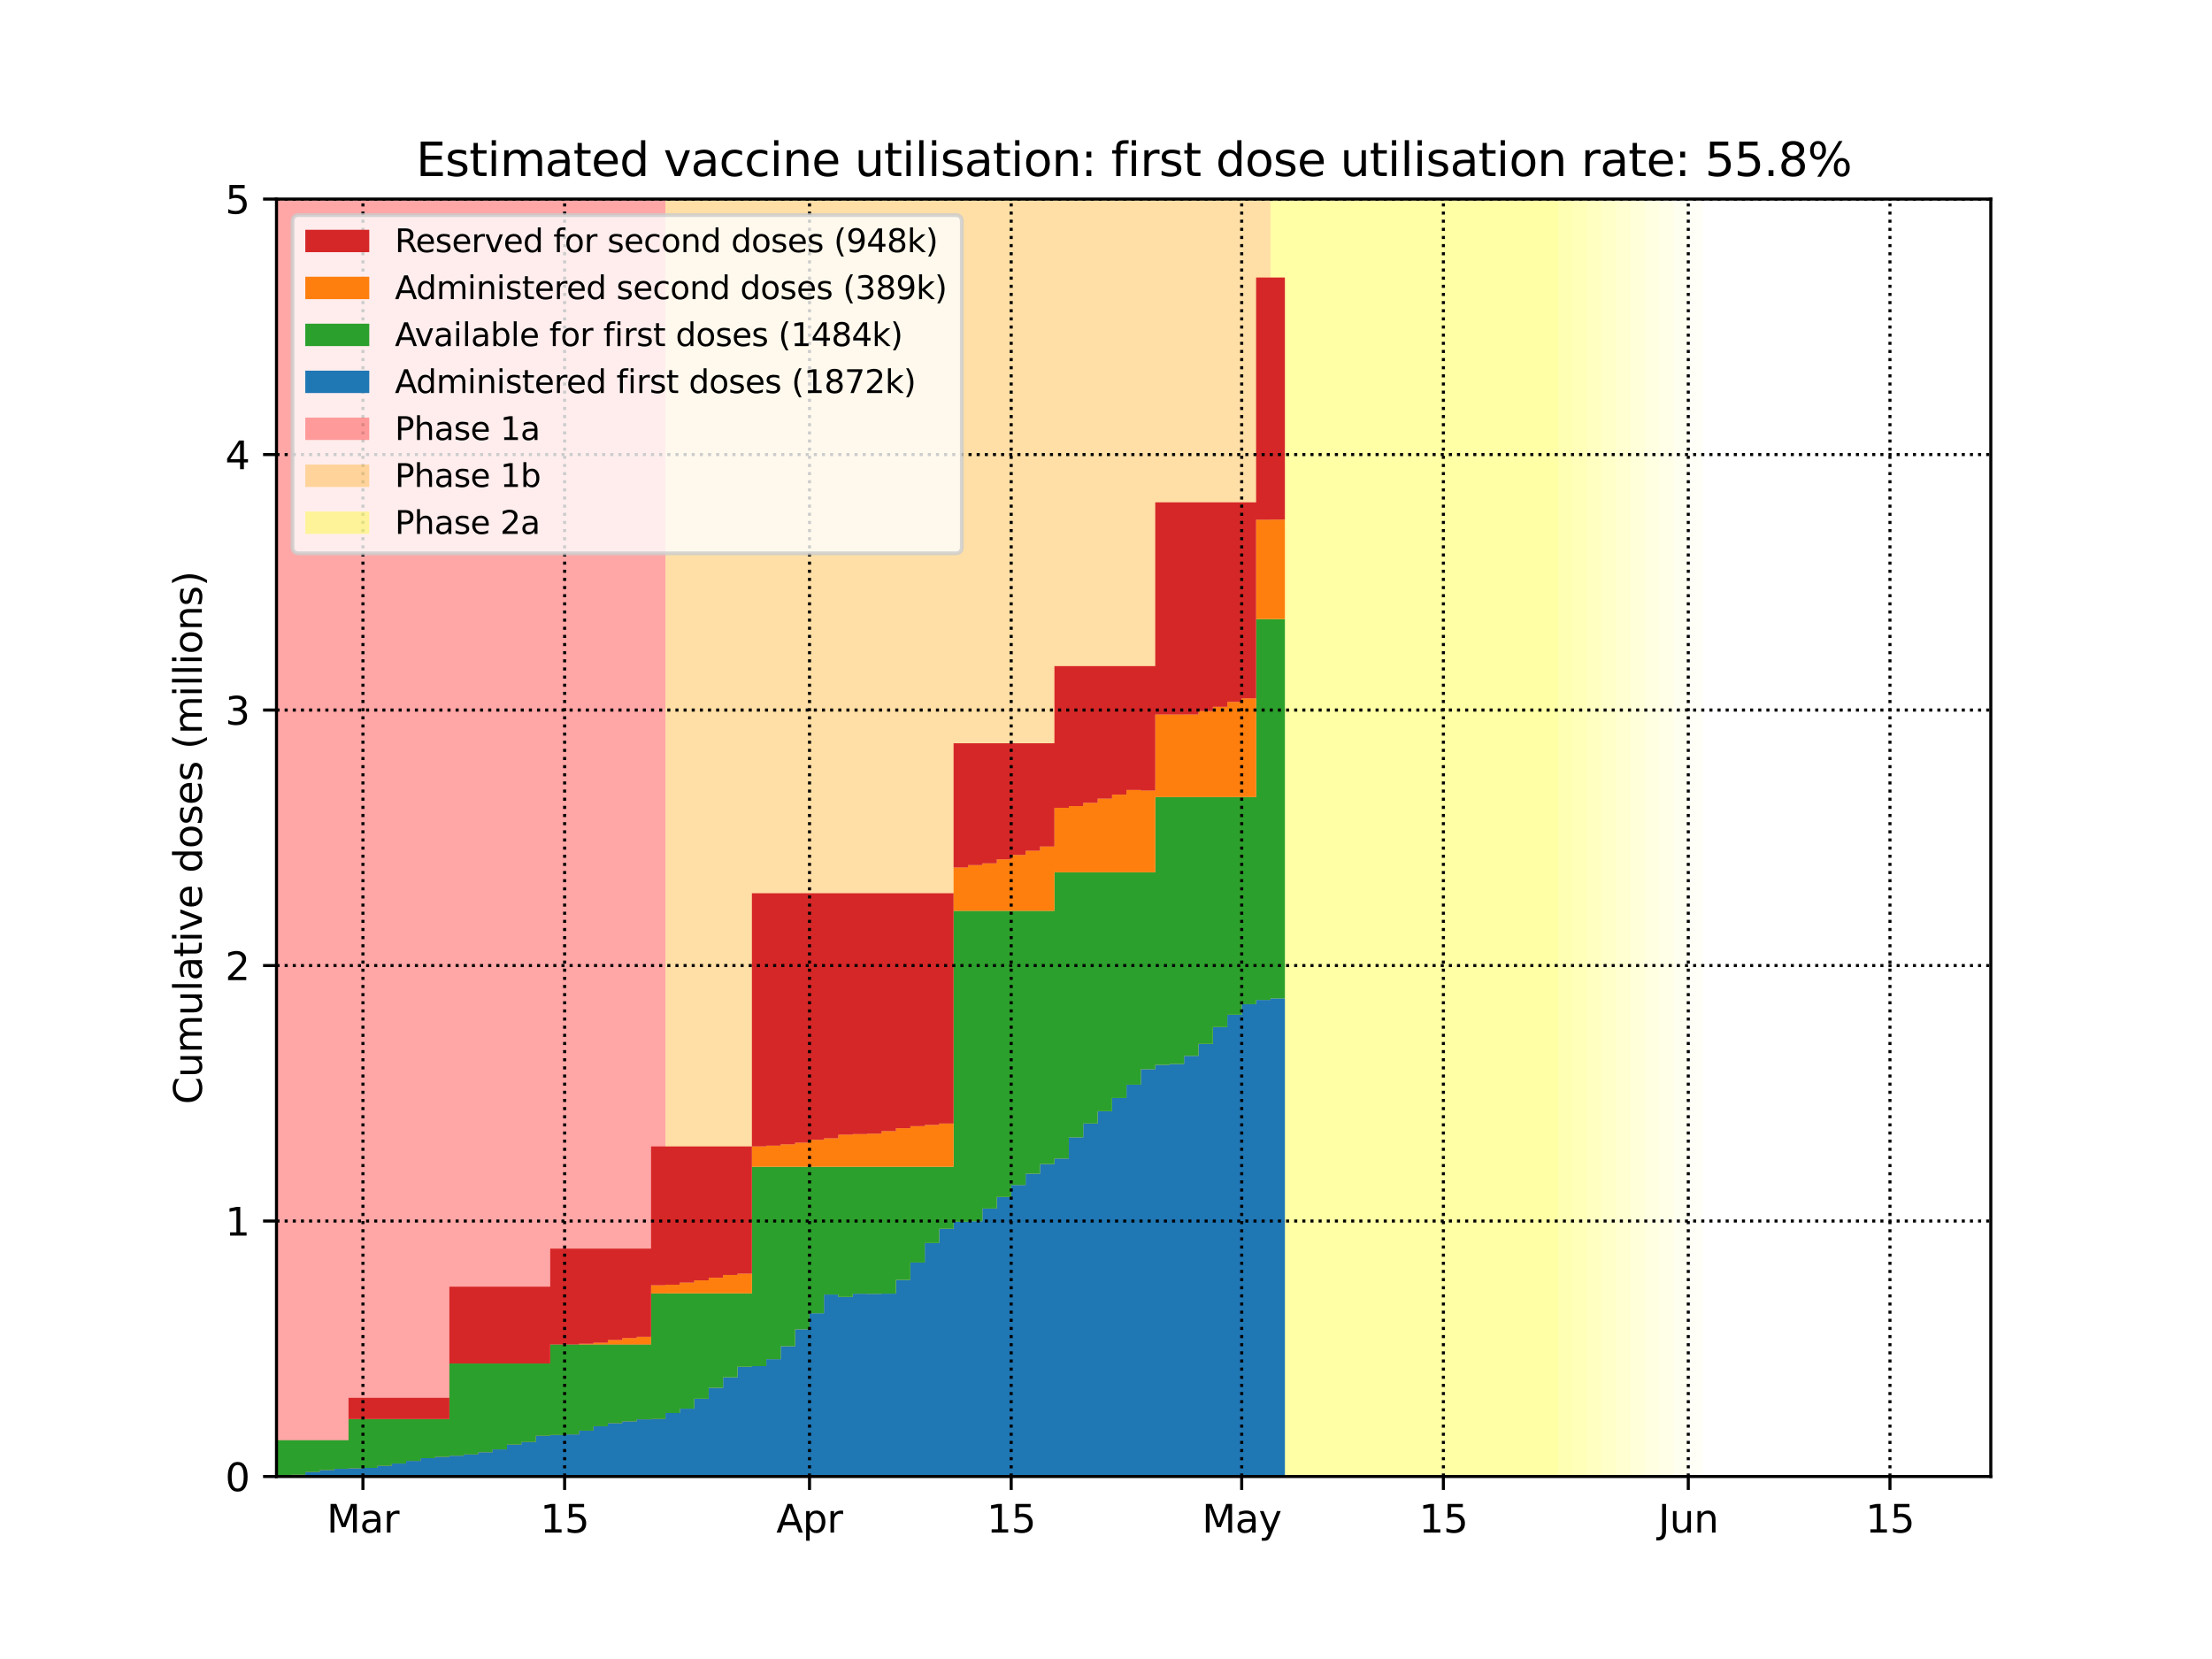 <?xml version="1.0" encoding="utf-8" standalone="no"?>
<!DOCTYPE svg PUBLIC "-//W3C//DTD SVG 1.1//EN"
  "http://www.w3.org/Graphics/SVG/1.1/DTD/svg11.dtd">
<svg height="432pt" version="1.1" viewBox="0 0 576 432" width="576pt" xmlns="http://www.w3.org/2000/svg" xmlns:xlink="http://www.w3.org/1999/xlink">
 <defs>
  <style type="text/css">*{stroke-linecap:butt;stroke-linejoin:round;}</style>
 </defs>
 <g id="figure_1">
  <g id="patch_1">
   <path d="M 0 432 
L 576 432 
L 576 0 
L 0 0 
z
" style="fill:#ffffff;"/>
  </g>
  <g id="axes_1">
   <g id="patch_2">
    <path d="M 72 384.48 
L 518.4 384.48 
L 518.4 51.84 
L 72 51.84 
z
" style="fill:#ffffff;"/>
   </g>
   <g id="PolyCollection_1">
    <defs>
     <path d="M 173.284 -47.52 
L 68.249 -47.52 
L 68.249 -380.16 
L 173.284 -380.16 
L 173.284 -380.16 
L 173.284 -47.52 
z
" id="m1d85c98052"/>
    </defs>
    <g clip-path="url(#pc9428debd9)">
     <use style="fill:#ff0000;fill-opacity:0.35;" x="0" xlink:href="#m1d85c98052" y="432"/>
    </g>
   </g>
   <g id="PolyCollection_2">
    <defs>
     <path d="M 330.837 -47.52 
L 173.284 -47.52 
L 173.284 -380.16 
L 330.837 -380.16 
L 330.837 -380.16 
L 330.837 -47.52 
z
" id="m45d48e94ba"/>
    </defs>
    <g clip-path="url(#pc9428debd9)">
     <use style="fill:#ffa500;fill-opacity:0.35;" x="0" xlink:href="#m45d48e94ba" y="432"/>
    </g>
   </g>
   <g id="PolyCollection_3">
    <defs>
     <path d="M 405.862 -47.52 
L 330.837 -47.52 
L 330.837 -380.16 
L 405.862 -380.16 
L 405.862 -380.16 
L 405.862 -47.52 
z
" id="m43727a3689"/>
    </defs>
    <g clip-path="url(#pc9428debd9)">
     <use style="fill:#ffff00;fill-opacity:0.35;" x="0" xlink:href="#m43727a3689" y="432"/>
    </g>
   </g>
   <g id="PolyCollection_4">
    <defs>
     <path d="M 409.613 -47.52 
L 405.862 -47.52 
L 405.862 -380.16 
L 409.613 -380.16 
L 409.613 -380.16 
L 409.613 -47.52 
z
" id="m49a1ada559"/>
    </defs>
    <g clip-path="url(#pc9428debd9)">
     <use style="fill:#ffff00;fill-opacity:0.3;" x="0" xlink:href="#m49a1ada559" y="432"/>
    </g>
   </g>
   <g id="PolyCollection_5">
    <defs>
     <path d="M 413.365 -47.52 
L 409.613 -47.52 
L 409.613 -380.16 
L 413.365 -380.16 
L 413.365 -380.16 
L 413.365 -47.52 
z
" id="m2998fae669"/>
    </defs>
    <g clip-path="url(#pc9428debd9)">
     <use style="fill:#ffff00;fill-opacity:0.27;" x="0" xlink:href="#m2998fae669" y="432"/>
    </g>
   </g>
   <g id="PolyCollection_6">
    <defs>
     <path d="M 417.116 -47.52 
L 413.365 -47.52 
L 413.365 -380.16 
L 417.116 -380.16 
L 417.116 -380.16 
L 417.116 -47.52 
z
" id="m070f8c01f8"/>
    </defs>
    <g clip-path="url(#pc9428debd9)">
     <use style="fill:#ffff00;fill-opacity:0.24;" x="0" xlink:href="#m070f8c01f8" y="432"/>
    </g>
   </g>
   <g id="PolyCollection_7">
    <defs>
     <path d="M 420.867 -47.52 
L 417.116 -47.52 
L 417.116 -380.16 
L 420.867 -380.16 
L 420.867 -380.16 
L 420.867 -47.52 
z
" id="m4c997163b8"/>
    </defs>
    <g clip-path="url(#pc9428debd9)">
     <use style="fill:#ffff00;fill-opacity:0.21;" x="0" xlink:href="#m4c997163b8" y="432"/>
    </g>
   </g>
   <g id="PolyCollection_8">
    <defs>
     <path d="M 424.618 -47.52 
L 420.867 -47.52 
L 420.867 -380.16 
L 424.618 -380.16 
L 424.618 -380.16 
L 424.618 -47.52 
z
" id="m2d977214f2"/>
    </defs>
    <g clip-path="url(#pc9428debd9)">
     <use style="fill:#ffff00;fill-opacity:0.18;" x="0" xlink:href="#m2d977214f2" y="432"/>
    </g>
   </g>
   <g id="PolyCollection_9">
    <defs>
     <path d="M 428.37 -47.52 
L 424.618 -47.52 
L 424.618 -380.16 
L 428.37 -380.16 
L 428.37 -380.16 
L 428.37 -47.52 
z
" id="m1c26863905"/>
    </defs>
    <g clip-path="url(#pc9428debd9)">
     <use style="fill:#ffff00;fill-opacity:0.15;" x="0" xlink:href="#m1c26863905" y="432"/>
    </g>
   </g>
   <g id="PolyCollection_10">
    <defs>
     <path d="M 432.121 -47.52 
L 428.37 -47.52 
L 428.37 -380.16 
L 432.121 -380.16 
L 432.121 -380.16 
L 432.121 -47.52 
z
" id="m23accde4ff"/>
    </defs>
    <g clip-path="url(#pc9428debd9)">
     <use style="fill:#ffff00;fill-opacity:0.12;" x="0" xlink:href="#m23accde4ff" y="432"/>
    </g>
   </g>
   <g id="PolyCollection_11">
    <defs>
     <path d="M 435.872 -47.52 
L 432.121 -47.52 
L 432.121 -380.16 
L 435.872 -380.16 
L 435.872 -380.16 
L 435.872 -47.52 
z
" id="m6d205dc288"/>
    </defs>
    <g clip-path="url(#pc9428debd9)">
     <use style="fill:#ffff00;fill-opacity:0.09;" x="0" xlink:href="#m6d205dc288" y="432"/>
    </g>
   </g>
   <g id="PolyCollection_12">
    <defs>
     <path d="M 439.624 -47.52 
L 435.872 -47.52 
L 435.872 -380.16 
L 439.624 -380.16 
L 439.624 -380.16 
L 439.624 -47.52 
z
" id="m06f5fa42d2"/>
    </defs>
    <g clip-path="url(#pc9428debd9)">
     <use style="fill:#ffff00;fill-opacity:0.06;" x="0" xlink:href="#m06f5fa42d2" y="432"/>
    </g>
   </g>
   <g id="PolyCollection_13">
    <defs>
     <path d="M 443.375 -47.52 
L 439.624 -47.52 
L 439.624 -380.16 
L 443.375 -380.16 
L 443.375 -380.16 
L 443.375 -47.52 
z
" id="m6a2a7e9b4b"/>
    </defs>
    <g clip-path="url(#pc9428debd9)">
     <use style="fill:#ffff00;fill-opacity:0.03;" x="0" xlink:href="#m6a2a7e9b4b" y="432"/>
    </g>
   </g>
   <g id="PolyCollection_14">
    <defs>
     <path d="M 72 -47.521 
L 72 -47.52 
L 72 -47.52 
L 75.751 -47.52 
L 75.751 -47.52 
L 79.503 -47.52 
L 79.503 -47.52 
L 83.254 -47.52 
L 83.254 -47.52 
L 87.005 -47.52 
L 87.005 -47.52 
L 90.756 -47.52 
L 90.756 -47.52 
L 94.508 -47.52 
L 94.508 -47.52 
L 98.259 -47.52 
L 98.259 -47.52 
L 102.01 -47.52 
L 102.01 -47.52 
L 105.761 -47.52 
L 105.761 -47.52 
L 109.513 -47.52 
L 109.513 -47.52 
L 113.264 -47.52 
L 113.264 -47.52 
L 117.015 -47.52 
L 117.015 -47.52 
L 120.766 -47.52 
L 120.766 -47.52 
L 124.518 -47.52 
L 124.518 -47.52 
L 128.269 -47.52 
L 128.269 -47.52 
L 132.02 -47.52 
L 132.02 -47.52 
L 135.771 -47.52 
L 135.771 -47.52 
L 139.523 -47.52 
L 139.523 -47.52 
L 143.274 -47.52 
L 143.274 -47.52 
L 147.025 -47.52 
L 147.025 -47.52 
L 150.776 -47.52 
L 150.776 -47.52 
L 154.528 -47.52 
L 154.528 -47.52 
L 158.279 -47.52 
L 158.279 -47.52 
L 162.03 -47.52 
L 162.03 -47.52 
L 165.782 -47.52 
L 165.782 -47.52 
L 169.533 -47.52 
L 169.533 -47.52 
L 173.284 -47.52 
L 173.284 -47.52 
L 177.035 -47.52 
L 177.035 -47.52 
L 180.787 -47.52 
L 180.787 -47.52 
L 184.538 -47.52 
L 184.538 -47.52 
L 188.289 -47.52 
L 188.289 -47.52 
L 192.04 -47.52 
L 192.04 -47.52 
L 195.792 -47.52 
L 195.792 -47.52 
L 199.543 -47.52 
L 199.543 -47.52 
L 203.294 -47.52 
L 203.294 -47.52 
L 207.045 -47.52 
L 207.045 -47.52 
L 210.797 -47.52 
L 210.797 -47.52 
L 214.548 -47.52 
L 214.548 -47.52 
L 218.299 -47.52 
L 218.299 -47.52 
L 222.05 -47.52 
L 222.05 -47.52 
L 225.802 -47.52 
L 225.802 -47.52 
L 229.553 -47.52 
L 229.553 -47.52 
L 233.304 -47.52 
L 233.304 -47.52 
L 237.055 -47.52 
L 237.055 -47.52 
L 240.807 -47.52 
L 240.807 -47.52 
L 244.558 -47.52 
L 244.558 -47.52 
L 248.309 -47.52 
L 248.309 -47.52 
L 252.061 -47.52 
L 252.061 -47.52 
L 255.812 -47.52 
L 255.812 -47.52 
L 259.563 -47.52 
L 259.563 -47.52 
L 263.314 -47.52 
L 263.314 -47.52 
L 267.066 -47.52 
L 267.066 -47.52 
L 270.817 -47.52 
L 270.817 -47.52 
L 274.568 -47.52 
L 274.568 -47.52 
L 278.319 -47.52 
L 278.319 -47.52 
L 282.071 -47.52 
L 282.071 -47.52 
L 285.822 -47.52 
L 285.822 -47.52 
L 289.573 -47.52 
L 289.573 -47.52 
L 293.324 -47.52 
L 293.324 -47.52 
L 297.076 -47.52 
L 297.076 -47.52 
L 300.827 -47.52 
L 300.827 -47.52 
L 304.578 -47.52 
L 304.578 -47.52 
L 308.329 -47.52 
L 308.329 -47.52 
L 312.081 -47.52 
L 312.081 -47.52 
L 315.832 -47.52 
L 315.832 -47.52 
L 319.583 -47.52 
L 319.583 -47.52 
L 323.334 -47.52 
L 323.334 -47.52 
L 327.086 -47.52 
L 327.086 -47.52 
L 330.837 -47.52 
L 330.837 -47.52 
L 334.588 -47.52 
L 334.588 -172.039 
L 334.588 -172.039 
L 330.837 -172.039 
L 330.837 -171.619 
L 327.086 -171.619 
L 327.086 -170.514 
L 323.334 -170.514 
L 323.334 -167.76 
L 319.583 -167.76 
L 319.583 -164.553 
L 315.832 -164.553 
L 315.832 -160.17 
L 312.081 -160.17 
L 312.081 -157.056 
L 308.329 -157.056 
L 308.329 -154.948 
L 304.578 -154.948 
L 304.578 -154.715 
L 300.827 -154.715 
L 300.827 -153.591 
L 297.076 -153.591 
L 297.076 -149.546 
L 293.324 -149.546 
L 293.324 -146.086 
L 289.573 -146.086 
L 289.573 -142.654 
L 285.822 -142.654 
L 285.822 -139.437 
L 282.071 -139.437 
L 282.071 -135.838 
L 278.319 -135.838 
L 278.319 -130.326 
L 274.568 -130.326 
L 274.568 -128.879 
L 270.817 -128.879 
L 270.817 -126.389 
L 267.066 -126.389 
L 267.066 -123.428 
L 263.314 -123.428 
L 263.314 -120.319 
L 259.563 -120.319 
L 259.563 -117.297 
L 255.812 -117.297 
L 255.812 -114.004 
L 252.061 -114.004 
L 252.061 -113.847 
L 248.309 -113.847 
L 248.309 -112.038 
L 244.558 -112.038 
L 244.558 -108.319 
L 240.807 -108.319 
L 240.807 -103.23 
L 237.055 -103.23 
L 237.055 -98.721 
L 233.304 -98.721 
L 233.304 -95.141 
L 229.553 -95.141 
L 229.553 -95.095 
L 225.802 -95.095 
L 225.802 -95.12 
L 222.05 -95.12 
L 222.05 -94.283 
L 218.299 -94.283 
L 218.299 -94.913 
L 214.548 -94.913 
L 214.548 -90.035 
L 210.797 -90.035 
L 210.797 -85.85 
L 207.045 -85.85 
L 207.045 -81.448 
L 203.294 -81.448 
L 203.294 -78.074 
L 199.543 -78.074 
L 199.543 -76.259 
L 195.792 -76.259 
L 195.792 -76.095 
L 192.04 -76.095 
L 192.04 -73.352 
L 188.289 -73.352 
L 188.289 -70.632 
L 184.538 -70.632 
L 184.538 -67.772 
L 180.787 -67.772 
L 180.787 -65.191 
L 177.035 -65.191 
L 177.035 -64.051 
L 173.284 -64.051 
L 173.284 -62.497 
L 169.533 -62.497 
L 169.533 -62.411 
L 165.782 -62.411 
L 165.782 -61.874 
L 162.03 -61.874 
L 162.03 -61.395 
L 158.279 -61.395 
L 158.279 -60.603 
L 154.528 -60.603 
L 154.528 -59.466 
L 150.776 -59.466 
L 150.776 -58.481 
L 147.025 -58.481 
L 147.025 -58.334 
L 143.274 -58.334 
L 143.274 -58.118 
L 139.523 -58.118 
L 139.523 -56.508 
L 135.771 -56.508 
L 135.771 -55.836 
L 132.02 -55.836 
L 132.02 -54.585 
L 128.269 -54.585 
L 128.269 -53.834 
L 124.518 -53.834 
L 124.518 -53.266 
L 120.766 -53.266 
L 120.766 -52.932 
L 117.015 -52.932 
L 117.015 -52.639 
L 113.264 -52.639 
L 113.264 -52.301 
L 109.513 -52.301 
L 109.513 -51.579 
L 105.761 -51.579 
L 105.761 -50.902 
L 102.01 -50.902 
L 102.01 -50.308 
L 98.259 -50.308 
L 98.259 -49.762 
L 94.508 -49.762 
L 94.508 -49.642 
L 90.756 -49.642 
L 90.756 -49.516 
L 87.005 -49.516 
L 87.005 -49.183 
L 83.254 -49.183 
L 83.254 -48.684 
L 79.503 -48.684 
L 79.503 -47.98 
L 75.751 -47.98 
L 75.751 -47.712 
L 72 -47.712 
L 72 -47.521 
z
" id="maa98fc6dd2"/>
    </defs>
    <g clip-path="url(#pc9428debd9)">
     <use style="fill:#1f77b4;" x="0" xlink:href="#maa98fc6dd2" y="432"/>
    </g>
   </g>
   <g id="PolyCollection_15">
    <defs>
     <path d="M 72 -56.967 
L 72 -47.521 
L 72 -47.712 
L 75.751 -47.712 
L 75.751 -47.98 
L 79.503 -47.98 
L 79.503 -48.684 
L 83.254 -48.684 
L 83.254 -49.183 
L 87.005 -49.183 
L 87.005 -49.516 
L 90.756 -49.516 
L 90.756 -49.642 
L 94.508 -49.642 
L 94.508 -49.762 
L 98.259 -49.762 
L 98.259 -50.308 
L 102.01 -50.308 
L 102.01 -50.902 
L 105.761 -50.902 
L 105.761 -51.579 
L 109.513 -51.579 
L 109.513 -52.301 
L 113.264 -52.301 
L 113.264 -52.639 
L 117.015 -52.639 
L 117.015 -52.932 
L 120.766 -52.932 
L 120.766 -53.266 
L 124.518 -53.266 
L 124.518 -53.834 
L 128.269 -53.834 
L 128.269 -54.585 
L 132.02 -54.585 
L 132.02 -55.836 
L 135.771 -55.836 
L 135.771 -56.508 
L 139.523 -56.508 
L 139.523 -58.118 
L 143.274 -58.118 
L 143.274 -58.334 
L 147.025 -58.334 
L 147.025 -58.481 
L 150.776 -58.481 
L 150.776 -59.466 
L 154.528 -59.466 
L 154.528 -60.603 
L 158.279 -60.603 
L 158.279 -61.395 
L 162.03 -61.395 
L 162.03 -61.874 
L 165.782 -61.874 
L 165.782 -62.411 
L 169.533 -62.411 
L 169.533 -62.497 
L 173.284 -62.497 
L 173.284 -64.051 
L 177.035 -64.051 
L 177.035 -65.191 
L 180.787 -65.191 
L 180.787 -67.772 
L 184.538 -67.772 
L 184.538 -70.632 
L 188.289 -70.632 
L 188.289 -73.352 
L 192.04 -73.352 
L 192.04 -76.095 
L 195.792 -76.095 
L 195.792 -76.259 
L 199.543 -76.259 
L 199.543 -78.074 
L 203.294 -78.074 
L 203.294 -81.448 
L 207.045 -81.448 
L 207.045 -85.85 
L 210.797 -85.85 
L 210.797 -90.035 
L 214.548 -90.035 
L 214.548 -94.913 
L 218.299 -94.913 
L 218.299 -94.283 
L 222.05 -94.283 
L 222.05 -95.12 
L 225.802 -95.12 
L 225.802 -95.095 
L 229.553 -95.095 
L 229.553 -95.141 
L 233.304 -95.141 
L 233.304 -98.721 
L 237.055 -98.721 
L 237.055 -103.23 
L 240.807 -103.23 
L 240.807 -108.319 
L 244.558 -108.319 
L 244.558 -112.038 
L 248.309 -112.038 
L 248.309 -113.847 
L 252.061 -113.847 
L 252.061 -114.004 
L 255.812 -114.004 
L 255.812 -117.297 
L 259.563 -117.297 
L 259.563 -120.319 
L 263.314 -120.319 
L 263.314 -123.428 
L 267.066 -123.428 
L 267.066 -126.389 
L 270.817 -126.389 
L 270.817 -128.879 
L 274.568 -128.879 
L 274.568 -130.326 
L 278.319 -130.326 
L 278.319 -135.838 
L 282.071 -135.838 
L 282.071 -139.437 
L 285.822 -139.437 
L 285.822 -142.654 
L 289.573 -142.654 
L 289.573 -146.086 
L 293.324 -146.086 
L 293.324 -149.546 
L 297.076 -149.546 
L 297.076 -153.591 
L 300.827 -153.591 
L 300.827 -154.715 
L 304.578 -154.715 
L 304.578 -154.948 
L 308.329 -154.948 
L 308.329 -157.056 
L 312.081 -157.056 
L 312.081 -160.17 
L 315.832 -160.17 
L 315.832 -164.553 
L 319.583 -164.553 
L 319.583 -167.76 
L 323.334 -167.76 
L 323.334 -170.514 
L 327.086 -170.514 
L 327.086 -171.619 
L 330.837 -171.619 
L 330.837 -172.039 
L 334.588 -172.039 
L 334.588 -270.797 
L 334.588 -270.797 
L 330.837 -270.797 
L 330.837 -270.797 
L 327.086 -270.797 
L 327.086 -224.46 
L 323.334 -224.46 
L 323.334 -224.46 
L 319.583 -224.46 
L 319.583 -224.46 
L 315.832 -224.46 
L 315.832 -224.46 
L 312.081 -224.46 
L 312.081 -224.46 
L 308.329 -224.46 
L 308.329 -224.46 
L 304.578 -224.46 
L 304.578 -224.46 
L 300.827 -224.46 
L 300.827 -204.869 
L 297.076 -204.869 
L 297.076 -204.869 
L 293.324 -204.869 
L 293.324 -204.869 
L 289.573 -204.869 
L 289.573 -204.869 
L 285.822 -204.869 
L 285.822 -204.869 
L 282.071 -204.869 
L 282.071 -204.869 
L 278.319 -204.869 
L 278.319 -204.869 
L 274.568 -204.869 
L 274.568 -194.823 
L 270.817 -194.823 
L 270.817 -194.823 
L 267.066 -194.823 
L 267.066 -194.823 
L 263.314 -194.823 
L 263.314 -194.823 
L 259.563 -194.823 
L 259.563 -194.823 
L 255.812 -194.823 
L 255.812 -194.823 
L 252.061 -194.823 
L 252.061 -194.823 
L 248.309 -194.823 
L 248.309 -128.185 
L 244.558 -128.185 
L 244.558 -128.185 
L 240.807 -128.185 
L 240.807 -128.185 
L 237.055 -128.185 
L 237.055 -128.185 
L 233.304 -128.185 
L 233.304 -128.185 
L 229.553 -128.185 
L 229.553 -128.185 
L 225.802 -128.185 
L 225.802 -128.185 
L 222.05 -128.185 
L 222.05 -128.185 
L 218.299 -128.185 
L 218.299 -128.185 
L 214.548 -128.185 
L 214.548 -128.185 
L 210.797 -128.185 
L 210.797 -128.185 
L 207.045 -128.185 
L 207.045 -128.185 
L 203.294 -128.185 
L 203.294 -128.185 
L 199.543 -128.185 
L 199.543 -128.185 
L 195.792 -128.185 
L 195.792 -95.221 
L 192.04 -95.221 
L 192.04 -95.221 
L 188.289 -95.221 
L 188.289 -95.221 
L 184.538 -95.221 
L 184.538 -95.221 
L 180.787 -95.221 
L 180.787 -95.221 
L 177.035 -95.221 
L 177.035 -95.221 
L 173.284 -95.221 
L 173.284 -95.221 
L 169.533 -95.221 
L 169.533 -81.915 
L 165.782 -81.915 
L 165.782 -81.915 
L 162.03 -81.915 
L 162.03 -81.915 
L 158.279 -81.915 
L 158.279 -81.915 
L 154.528 -81.915 
L 154.528 -81.915 
L 150.776 -81.915 
L 150.776 -81.915 
L 147.025 -81.915 
L 147.025 -81.915 
L 143.274 -81.915 
L 143.274 -76.959 
L 139.523 -76.959 
L 139.523 -76.959 
L 135.771 -76.959 
L 135.771 -76.959 
L 132.02 -76.959 
L 132.02 -76.959 
L 128.269 -76.959 
L 128.269 -76.959 
L 124.518 -76.959 
L 124.518 -76.959 
L 120.766 -76.959 
L 120.766 -76.959 
L 117.015 -76.959 
L 117.015 -62.489 
L 113.264 -62.489 
L 113.264 -62.489 
L 109.513 -62.489 
L 109.513 -62.489 
L 105.761 -62.489 
L 105.761 -62.489 
L 102.01 -62.489 
L 102.01 -62.489 
L 98.259 -62.489 
L 98.259 -62.489 
L 94.508 -62.489 
L 94.508 -62.489 
L 90.756 -62.489 
L 90.756 -56.967 
L 87.005 -56.967 
L 87.005 -56.967 
L 83.254 -56.967 
L 83.254 -56.967 
L 79.503 -56.967 
L 79.503 -56.967 
L 75.751 -56.967 
L 75.751 -56.967 
L 72 -56.967 
L 72 -56.967 
z
" id="m9027161914"/>
    </defs>
    <g clip-path="url(#pc9428debd9)">
     <use style="fill:#2ca02c;" x="0" xlink:href="#m9027161914" y="432"/>
    </g>
   </g>
   <g id="PolyCollection_16">
    <defs>
     <path d="M 72 -56.967 
L 72 -56.967 
L 72 -56.967 
L 75.751 -56.967 
L 75.751 -56.967 
L 79.503 -56.967 
L 79.503 -56.967 
L 83.254 -56.967 
L 83.254 -56.967 
L 87.005 -56.967 
L 87.005 -56.967 
L 90.756 -56.967 
L 90.756 -62.489 
L 94.508 -62.489 
L 94.508 -62.489 
L 98.259 -62.489 
L 98.259 -62.489 
L 102.01 -62.489 
L 102.01 -62.489 
L 105.761 -62.489 
L 105.761 -62.489 
L 109.513 -62.489 
L 109.513 -62.489 
L 113.264 -62.489 
L 113.264 -62.489 
L 117.015 -62.489 
L 117.015 -76.959 
L 120.766 -76.959 
L 120.766 -76.959 
L 124.518 -76.959 
L 124.518 -76.959 
L 128.269 -76.959 
L 128.269 -76.959 
L 132.02 -76.959 
L 132.02 -76.959 
L 135.771 -76.959 
L 135.771 -76.959 
L 139.523 -76.959 
L 139.523 -76.959 
L 143.274 -76.959 
L 143.274 -81.915 
L 147.025 -81.915 
L 147.025 -81.915 
L 150.776 -81.915 
L 150.776 -81.915 
L 154.528 -81.915 
L 154.528 -81.915 
L 158.279 -81.915 
L 158.279 -81.915 
L 162.03 -81.915 
L 162.03 -81.915 
L 165.782 -81.915 
L 165.782 -81.915 
L 169.533 -81.915 
L 169.533 -95.221 
L 173.284 -95.221 
L 173.284 -95.221 
L 177.035 -95.221 
L 177.035 -95.221 
L 180.787 -95.221 
L 180.787 -95.221 
L 184.538 -95.221 
L 184.538 -95.221 
L 188.289 -95.221 
L 188.289 -95.221 
L 192.04 -95.221 
L 192.04 -95.221 
L 195.792 -95.221 
L 195.792 -128.185 
L 199.543 -128.185 
L 199.543 -128.185 
L 203.294 -128.185 
L 203.294 -128.185 
L 207.045 -128.185 
L 207.045 -128.185 
L 210.797 -128.185 
L 210.797 -128.185 
L 214.548 -128.185 
L 214.548 -128.185 
L 218.299 -128.185 
L 218.299 -128.185 
L 222.05 -128.185 
L 222.05 -128.185 
L 225.802 -128.185 
L 225.802 -128.185 
L 229.553 -128.185 
L 229.553 -128.185 
L 233.304 -128.185 
L 233.304 -128.185 
L 237.055 -128.185 
L 237.055 -128.185 
L 240.807 -128.185 
L 240.807 -128.185 
L 244.558 -128.185 
L 244.558 -128.185 
L 248.309 -128.185 
L 248.309 -194.823 
L 252.061 -194.823 
L 252.061 -194.823 
L 255.812 -194.823 
L 255.812 -194.823 
L 259.563 -194.823 
L 259.563 -194.823 
L 263.314 -194.823 
L 263.314 -194.823 
L 267.066 -194.823 
L 267.066 -194.823 
L 270.817 -194.823 
L 270.817 -194.823 
L 274.568 -194.823 
L 274.568 -204.869 
L 278.319 -204.869 
L 278.319 -204.869 
L 282.071 -204.869 
L 282.071 -204.869 
L 285.822 -204.869 
L 285.822 -204.869 
L 289.573 -204.869 
L 289.573 -204.869 
L 293.324 -204.869 
L 293.324 -204.869 
L 297.076 -204.869 
L 297.076 -204.869 
L 300.827 -204.869 
L 300.827 -224.46 
L 304.578 -224.46 
L 304.578 -224.46 
L 308.329 -224.46 
L 308.329 -224.46 
L 312.081 -224.46 
L 312.081 -224.46 
L 315.832 -224.46 
L 315.832 -224.46 
L 319.583 -224.46 
L 319.583 -224.46 
L 323.334 -224.46 
L 323.334 -224.46 
L 327.086 -224.46 
L 327.086 -270.797 
L 330.837 -270.797 
L 330.837 -270.797 
L 334.588 -270.797 
L 334.588 -296.673 
L 334.588 -296.673 
L 330.837 -296.673 
L 330.837 -296.657 
L 327.086 -296.657 
L 327.086 -250.146 
L 323.334 -250.146 
L 323.334 -249.221 
L 319.583 -249.221 
L 319.583 -247.954 
L 315.832 -247.954 
L 315.832 -246.832 
L 312.081 -246.832 
L 312.081 -245.941 
L 308.329 -245.941 
L 308.329 -245.929 
L 304.578 -245.929 
L 304.578 -245.935 
L 300.827 -245.935 
L 300.827 -226.136 
L 297.076 -226.136 
L 297.076 -226.292 
L 293.324 -226.292 
L 293.324 -225.078 
L 289.573 -225.078 
L 289.573 -224.037 
L 285.822 -224.037 
L 285.822 -222.941 
L 282.071 -222.941 
L 282.071 -222.101 
L 278.319 -222.101 
L 278.319 -221.65 
L 274.568 -221.65 
L 274.568 -211.563 
L 270.817 -211.563 
L 270.817 -210.462 
L 267.066 -210.462 
L 267.066 -209.37 
L 263.314 -209.37 
L 263.314 -208.223 
L 259.563 -208.223 
L 259.563 -207.187 
L 255.812 -207.187 
L 255.812 -206.729 
L 252.061 -206.729 
L 252.061 -206.106 
L 248.309 -206.106 
L 248.309 -139.433 
L 244.558 -139.433 
L 244.558 -139.07 
L 240.807 -139.07 
L 240.807 -138.747 
L 237.055 -138.747 
L 237.055 -138.212 
L 233.304 -138.212 
L 233.304 -137.445 
L 229.553 -137.445 
L 229.553 -136.78 
L 225.802 -136.78 
L 225.802 -136.681 
L 222.05 -136.681 
L 222.05 -136.535 
L 218.299 -136.535 
L 218.299 -135.586 
L 214.548 -135.586 
L 214.548 -135.189 
L 210.797 -135.189 
L 210.797 -134.452 
L 207.045 -134.452 
L 207.045 -134.009 
L 203.294 -134.009 
L 203.294 -133.674 
L 199.543 -133.674 
L 199.543 -133.477 
L 195.792 -133.477 
L 195.792 -100.339 
L 192.04 -100.339 
L 192.04 -100.002 
L 188.289 -100.002 
L 188.289 -99.279 
L 184.538 -99.279 
L 184.538 -98.603 
L 180.787 -98.603 
L 180.787 -98.009 
L 177.035 -98.009 
L 177.035 -97.463 
L 173.284 -97.463 
L 173.284 -97.342 
L 169.533 -97.342 
L 169.533 -83.911 
L 165.782 -83.911 
L 165.782 -83.578 
L 162.03 -83.578 
L 162.03 -83.079 
L 158.279 -83.079 
L 158.279 -82.375 
L 154.528 -82.375 
L 154.528 -82.107 
L 150.776 -82.107 
L 150.776 -81.916 
L 147.025 -81.916 
L 147.025 -81.915 
L 143.274 -81.915 
L 143.274 -76.959 
L 139.523 -76.959 
L 139.523 -76.959 
L 135.771 -76.959 
L 135.771 -76.959 
L 132.02 -76.959 
L 132.02 -76.959 
L 128.269 -76.959 
L 128.269 -76.959 
L 124.518 -76.959 
L 124.518 -76.959 
L 120.766 -76.959 
L 120.766 -76.959 
L 117.015 -76.959 
L 117.015 -62.489 
L 113.264 -62.489 
L 113.264 -62.489 
L 109.513 -62.489 
L 109.513 -62.489 
L 105.761 -62.489 
L 105.761 -62.489 
L 102.01 -62.489 
L 102.01 -62.489 
L 98.259 -62.489 
L 98.259 -62.489 
L 94.508 -62.489 
L 94.508 -62.489 
L 90.756 -62.489 
L 90.756 -56.967 
L 87.005 -56.967 
L 87.005 -56.967 
L 83.254 -56.967 
L 83.254 -56.967 
L 79.503 -56.967 
L 79.503 -56.967 
L 75.751 -56.967 
L 75.751 -56.967 
L 72 -56.967 
L 72 -56.967 
z
" id="mbe435d1de9"/>
    </defs>
    <g clip-path="url(#pc9428debd9)">
     <use style="fill:#ff7f0e;" x="0" xlink:href="#mbe435d1de9" y="432"/>
    </g>
   </g>
   <g id="PolyCollection_17">
    <defs>
     <path d="M 72 -56.967 
L 72 -56.967 
L 72 -56.967 
L 75.751 -56.967 
L 75.751 -56.967 
L 79.503 -56.967 
L 79.503 -56.967 
L 83.254 -56.967 
L 83.254 -56.967 
L 87.005 -56.967 
L 87.005 -56.967 
L 90.756 -56.967 
L 90.756 -62.489 
L 94.508 -62.489 
L 94.508 -62.489 
L 98.259 -62.489 
L 98.259 -62.489 
L 102.01 -62.489 
L 102.01 -62.489 
L 105.761 -62.489 
L 105.761 -62.489 
L 109.513 -62.489 
L 109.513 -62.489 
L 113.264 -62.489 
L 113.264 -62.489 
L 117.015 -62.489 
L 117.015 -76.959 
L 120.766 -76.959 
L 120.766 -76.959 
L 124.518 -76.959 
L 124.518 -76.959 
L 128.269 -76.959 
L 128.269 -76.959 
L 132.02 -76.959 
L 132.02 -76.959 
L 135.771 -76.959 
L 135.771 -76.959 
L 139.523 -76.959 
L 139.523 -76.959 
L 143.274 -76.959 
L 143.274 -81.915 
L 147.025 -81.915 
L 147.025 -81.916 
L 150.776 -81.916 
L 150.776 -82.107 
L 154.528 -82.107 
L 154.528 -82.375 
L 158.279 -82.375 
L 158.279 -83.079 
L 162.03 -83.079 
L 162.03 -83.578 
L 165.782 -83.578 
L 165.782 -83.911 
L 169.533 -83.911 
L 169.533 -97.342 
L 173.284 -97.342 
L 173.284 -97.463 
L 177.035 -97.463 
L 177.035 -98.009 
L 180.787 -98.009 
L 180.787 -98.603 
L 184.538 -98.603 
L 184.538 -99.279 
L 188.289 -99.279 
L 188.289 -100.002 
L 192.04 -100.002 
L 192.04 -100.339 
L 195.792 -100.339 
L 195.792 -133.477 
L 199.543 -133.477 
L 199.543 -133.674 
L 203.294 -133.674 
L 203.294 -134.009 
L 207.045 -134.009 
L 207.045 -134.452 
L 210.797 -134.452 
L 210.797 -135.189 
L 214.548 -135.189 
L 214.548 -135.586 
L 218.299 -135.586 
L 218.299 -136.535 
L 222.05 -136.535 
L 222.05 -136.681 
L 225.802 -136.681 
L 225.802 -136.78 
L 229.553 -136.78 
L 229.553 -137.445 
L 233.304 -137.445 
L 233.304 -138.212 
L 237.055 -138.212 
L 237.055 -138.747 
L 240.807 -138.747 
L 240.807 -139.07 
L 244.558 -139.07 
L 244.558 -139.433 
L 248.309 -139.433 
L 248.309 -206.106 
L 252.061 -206.106 
L 252.061 -206.729 
L 255.812 -206.729 
L 255.812 -207.187 
L 259.563 -207.187 
L 259.563 -208.223 
L 263.314 -208.223 
L 263.314 -209.37 
L 267.066 -209.37 
L 267.066 -210.462 
L 270.817 -210.462 
L 270.817 -211.563 
L 274.568 -211.563 
L 274.568 -221.65 
L 278.319 -221.65 
L 278.319 -222.101 
L 282.071 -222.101 
L 282.071 -222.941 
L 285.822 -222.941 
L 285.822 -224.037 
L 289.573 -224.037 
L 289.573 -225.078 
L 293.324 -225.078 
L 293.324 -226.292 
L 297.076 -226.292 
L 297.076 -226.136 
L 300.827 -226.136 
L 300.827 -245.935 
L 304.578 -245.935 
L 304.578 -245.929 
L 308.329 -245.929 
L 308.329 -245.941 
L 312.081 -245.941 
L 312.081 -246.832 
L 315.832 -246.832 
L 315.832 -247.954 
L 319.583 -247.954 
L 319.583 -249.221 
L 323.334 -249.221 
L 323.334 -250.146 
L 327.086 -250.146 
L 327.086 -296.657 
L 330.837 -296.657 
L 330.837 -296.673 
L 334.588 -296.673 
L 334.588 -359.736 
L 334.588 -359.736 
L 330.837 -359.736 
L 330.837 -359.736 
L 327.086 -359.736 
L 327.086 -301.191 
L 323.334 -301.191 
L 323.334 -301.191 
L 319.583 -301.191 
L 319.583 -301.191 
L 315.832 -301.191 
L 315.832 -301.191 
L 312.081 -301.191 
L 312.081 -301.191 
L 308.329 -301.191 
L 308.329 -301.191 
L 304.578 -301.191 
L 304.578 -301.191 
L 300.827 -301.191 
L 300.827 -258.547 
L 297.076 -258.547 
L 297.076 -258.547 
L 293.324 -258.547 
L 293.324 -258.547 
L 289.573 -258.547 
L 289.573 -258.547 
L 285.822 -258.547 
L 285.822 -258.547 
L 282.071 -258.547 
L 282.071 -258.547 
L 278.319 -258.547 
L 278.319 -258.547 
L 274.568 -258.547 
L 274.568 -238.455 
L 270.817 -238.455 
L 270.817 -238.455 
L 267.066 -238.455 
L 267.066 -238.455 
L 263.314 -238.455 
L 263.314 -238.455 
L 259.563 -238.455 
L 259.563 -238.455 
L 255.812 -238.455 
L 255.812 -238.455 
L 252.061 -238.455 
L 252.061 -238.455 
L 248.309 -238.455 
L 248.309 -199.403 
L 244.558 -199.403 
L 244.558 -199.403 
L 240.807 -199.403 
L 240.807 -199.403 
L 237.055 -199.403 
L 237.055 -199.403 
L 233.304 -199.403 
L 233.304 -199.403 
L 229.553 -199.403 
L 229.553 -199.403 
L 225.802 -199.403 
L 225.802 -199.403 
L 222.05 -199.403 
L 222.05 -199.403 
L 218.299 -199.403 
L 218.299 -199.403 
L 214.548 -199.403 
L 214.548 -199.403 
L 210.797 -199.403 
L 210.797 -199.403 
L 207.045 -199.403 
L 207.045 -199.403 
L 203.294 -199.403 
L 203.294 -199.403 
L 199.543 -199.403 
L 199.543 -199.403 
L 195.792 -199.403 
L 195.792 -133.474 
L 192.04 -133.474 
L 192.04 -133.474 
L 188.289 -133.474 
L 188.289 -133.474 
L 184.538 -133.474 
L 184.538 -133.474 
L 180.787 -133.474 
L 180.787 -133.474 
L 177.035 -133.474 
L 177.035 -133.474 
L 173.284 -133.474 
L 173.284 -133.474 
L 169.533 -133.474 
L 169.533 -106.863 
L 165.782 -106.863 
L 165.782 -106.863 
L 162.03 -106.863 
L 162.03 -106.863 
L 158.279 -106.863 
L 158.279 -106.863 
L 154.528 -106.863 
L 154.528 -106.863 
L 150.776 -106.863 
L 150.776 -106.863 
L 147.025 -106.863 
L 147.025 -106.863 
L 143.274 -106.863 
L 143.274 -96.95 
L 139.523 -96.95 
L 139.523 -96.95 
L 135.771 -96.95 
L 135.771 -96.95 
L 132.02 -96.95 
L 132.02 -96.95 
L 128.269 -96.95 
L 128.269 -96.95 
L 124.518 -96.95 
L 124.518 -96.95 
L 120.766 -96.95 
L 120.766 -96.95 
L 117.015 -96.95 
L 117.015 -68.011 
L 113.264 -68.011 
L 113.264 -68.011 
L 109.513 -68.011 
L 109.513 -68.011 
L 105.761 -68.011 
L 105.761 -68.011 
L 102.01 -68.011 
L 102.01 -68.011 
L 98.259 -68.011 
L 98.259 -68.011 
L 94.508 -68.011 
L 94.508 -68.011 
L 90.756 -68.011 
L 90.756 -56.967 
L 87.005 -56.967 
L 87.005 -56.967 
L 83.254 -56.967 
L 83.254 -56.967 
L 79.503 -56.967 
L 79.503 -56.967 
L 75.751 -56.967 
L 75.751 -56.967 
L 72 -56.967 
L 72 -56.967 
z
" id="m449d3dfd67"/>
    </defs>
    <g clip-path="url(#pc9428debd9)">
     <use style="fill:#d62728;" x="0" xlink:href="#m449d3dfd67" y="432"/>
    </g>
   </g>
   <g id="matplotlib.axis_1">
    <g id="xtick_1">
     <g id="line2d_1">
      <path clip-path="url(#pc9428debd9)" d="M 94.508 384.48 
L 94.508 51.84 
" style="fill:none;stroke:#000000;stroke-dasharray:0.8,1.32;stroke-dashoffset:0;stroke-width:0.8;"/>
     </g>
     <g id="line2d_2">
      <defs>
       <path d="M 0 0 
L 0 3.5 
" id="m2719b7b5ca" style="stroke:#000000;stroke-width:0.8;"/>
      </defs>
      <g>
       <use style="stroke:#000000;stroke-width:0.8;" x="94.508" xlink:href="#m2719b7b5ca" y="384.48"/>
      </g>
     </g>
     <g id="text_1">
      <!-- Mar -->
      <g transform="translate(85.074 399.078)scale(0.1 -0.1)">
       <defs>
        <path d="M 628 4666 
L 1569 4666 
L 2759 1491 
L 3956 4666 
L 4897 4666 
L 4897 0 
L 4281 0 
L 4281 4097 
L 3078 897 
L 2444 897 
L 1241 4097 
L 1241 0 
L 628 0 
L 628 4666 
z
" id="DejaVuSans-4d" transform="scale(0.016)"/>
        <path d="M 2194 1759 
Q 1497 1759 1228 1600 
Q 959 1441 959 1056 
Q 959 750 1161 570 
Q 1363 391 1709 391 
Q 2188 391 2477 730 
Q 2766 1069 2766 1631 
L 2766 1759 
L 2194 1759 
z
M 3341 1997 
L 3341 0 
L 2766 0 
L 2766 531 
Q 2569 213 2275 61 
Q 1981 -91 1556 -91 
Q 1019 -91 701 211 
Q 384 513 384 1019 
Q 384 1609 779 1909 
Q 1175 2209 1959 2209 
L 2766 2209 
L 2766 2266 
Q 2766 2663 2505 2880 
Q 2244 3097 1772 3097 
Q 1472 3097 1187 3025 
Q 903 2953 641 2809 
L 641 3341 
Q 956 3463 1253 3523 
Q 1550 3584 1831 3584 
Q 2591 3584 2966 3190 
Q 3341 2797 3341 1997 
z
" id="DejaVuSans-61" transform="scale(0.016)"/>
        <path d="M 2631 2963 
Q 2534 3019 2420 3045 
Q 2306 3072 2169 3072 
Q 1681 3072 1420 2755 
Q 1159 2438 1159 1844 
L 1159 0 
L 581 0 
L 581 3500 
L 1159 3500 
L 1159 2956 
Q 1341 3275 1631 3429 
Q 1922 3584 2338 3584 
Q 2397 3584 2469 3576 
Q 2541 3569 2628 3553 
L 2631 2963 
z
" id="DejaVuSans-72" transform="scale(0.016)"/>
       </defs>
       <use xlink:href="#DejaVuSans-4d"/>
       <use x="86.279" xlink:href="#DejaVuSans-61"/>
       <use x="147.559" xlink:href="#DejaVuSans-72"/>
      </g>
     </g>
    </g>
    <g id="xtick_2">
     <g id="line2d_3">
      <path clip-path="url(#pc9428debd9)" d="M 147.025 384.48 
L 147.025 51.84 
" style="fill:none;stroke:#000000;stroke-dasharray:0.8,1.32;stroke-dashoffset:0;stroke-width:0.8;"/>
     </g>
     <g id="line2d_4">
      <g>
       <use style="stroke:#000000;stroke-width:0.8;" x="147.025" xlink:href="#m2719b7b5ca" y="384.48"/>
      </g>
     </g>
     <g id="text_2">
      <!-- 15 -->
      <g transform="translate(140.663 399.078)scale(0.1 -0.1)">
       <defs>
        <path d="M 794 531 
L 1825 531 
L 1825 4091 
L 703 3866 
L 703 4441 
L 1819 4666 
L 2450 4666 
L 2450 531 
L 3481 531 
L 3481 0 
L 794 0 
L 794 531 
z
" id="DejaVuSans-31" transform="scale(0.016)"/>
        <path d="M 691 4666 
L 3169 4666 
L 3169 4134 
L 1269 4134 
L 1269 2991 
Q 1406 3038 1543 3061 
Q 1681 3084 1819 3084 
Q 2600 3084 3056 2656 
Q 3513 2228 3513 1497 
Q 3513 744 3044 326 
Q 2575 -91 1722 -91 
Q 1428 -91 1123 -41 
Q 819 9 494 109 
L 494 744 
Q 775 591 1075 516 
Q 1375 441 1709 441 
Q 2250 441 2565 725 
Q 2881 1009 2881 1497 
Q 2881 1984 2565 2268 
Q 2250 2553 1709 2553 
Q 1456 2553 1204 2497 
Q 953 2441 691 2322 
L 691 4666 
z
" id="DejaVuSans-35" transform="scale(0.016)"/>
       </defs>
       <use xlink:href="#DejaVuSans-31"/>
       <use x="63.623" xlink:href="#DejaVuSans-35"/>
      </g>
     </g>
    </g>
    <g id="xtick_3">
     <g id="line2d_5">
      <path clip-path="url(#pc9428debd9)" d="M 210.797 384.48 
L 210.797 51.84 
" style="fill:none;stroke:#000000;stroke-dasharray:0.8,1.32;stroke-dashoffset:0;stroke-width:0.8;"/>
     </g>
     <g id="line2d_6">
      <g>
       <use style="stroke:#000000;stroke-width:0.8;" x="210.797" xlink:href="#m2719b7b5ca" y="384.48"/>
      </g>
     </g>
     <g id="text_3">
      <!-- Apr -->
      <g transform="translate(202.147 399.078)scale(0.1 -0.1)">
       <defs>
        <path d="M 2188 4044 
L 1331 1722 
L 3047 1722 
L 2188 4044 
z
M 1831 4666 
L 2547 4666 
L 4325 0 
L 3669 0 
L 3244 1197 
L 1141 1197 
L 716 0 
L 50 0 
L 1831 4666 
z
" id="DejaVuSans-41" transform="scale(0.016)"/>
        <path d="M 1159 525 
L 1159 -1331 
L 581 -1331 
L 581 3500 
L 1159 3500 
L 1159 2969 
Q 1341 3281 1617 3432 
Q 1894 3584 2278 3584 
Q 2916 3584 3314 3078 
Q 3713 2572 3713 1747 
Q 3713 922 3314 415 
Q 2916 -91 2278 -91 
Q 1894 -91 1617 61 
Q 1341 213 1159 525 
z
M 3116 1747 
Q 3116 2381 2855 2742 
Q 2594 3103 2138 3103 
Q 1681 3103 1420 2742 
Q 1159 2381 1159 1747 
Q 1159 1113 1420 752 
Q 1681 391 2138 391 
Q 2594 391 2855 752 
Q 3116 1113 3116 1747 
z
" id="DejaVuSans-70" transform="scale(0.016)"/>
       </defs>
       <use xlink:href="#DejaVuSans-41"/>
       <use x="68.408" xlink:href="#DejaVuSans-70"/>
       <use x="131.885" xlink:href="#DejaVuSans-72"/>
      </g>
     </g>
    </g>
    <g id="xtick_4">
     <g id="line2d_7">
      <path clip-path="url(#pc9428debd9)" d="M 263.314 384.48 
L 263.314 51.84 
" style="fill:none;stroke:#000000;stroke-dasharray:0.8,1.32;stroke-dashoffset:0;stroke-width:0.8;"/>
     </g>
     <g id="line2d_8">
      <g>
       <use style="stroke:#000000;stroke-width:0.8;" x="263.314" xlink:href="#m2719b7b5ca" y="384.48"/>
      </g>
     </g>
     <g id="text_4">
      <!-- 15 -->
      <g transform="translate(256.952 399.078)scale(0.1 -0.1)">
       <use xlink:href="#DejaVuSans-31"/>
       <use x="63.623" xlink:href="#DejaVuSans-35"/>
      </g>
     </g>
    </g>
    <g id="xtick_5">
     <g id="line2d_9">
      <path clip-path="url(#pc9428debd9)" d="M 323.334 384.48 
L 323.334 51.84 
" style="fill:none;stroke:#000000;stroke-dasharray:0.8,1.32;stroke-dashoffset:0;stroke-width:0.8;"/>
     </g>
     <g id="line2d_10">
      <g>
       <use style="stroke:#000000;stroke-width:0.8;" x="323.334" xlink:href="#m2719b7b5ca" y="384.48"/>
      </g>
     </g>
     <g id="text_5">
      <!-- May -->
      <g transform="translate(312.997 399.078)scale(0.1 -0.1)">
       <defs>
        <path d="M 2059 -325 
Q 1816 -950 1584 -1140 
Q 1353 -1331 966 -1331 
L 506 -1331 
L 506 -850 
L 844 -850 
Q 1081 -850 1212 -737 
Q 1344 -625 1503 -206 
L 1606 56 
L 191 3500 
L 800 3500 
L 1894 763 
L 2988 3500 
L 3597 3500 
L 2059 -325 
z
" id="DejaVuSans-79" transform="scale(0.016)"/>
       </defs>
       <use xlink:href="#DejaVuSans-4d"/>
       <use x="86.279" xlink:href="#DejaVuSans-61"/>
       <use x="147.559" xlink:href="#DejaVuSans-79"/>
      </g>
     </g>
    </g>
    <g id="xtick_6">
     <g id="line2d_11">
      <path clip-path="url(#pc9428debd9)" d="M 375.852 384.48 
L 375.852 51.84 
" style="fill:none;stroke:#000000;stroke-dasharray:0.8,1.32;stroke-dashoffset:0;stroke-width:0.8;"/>
     </g>
     <g id="line2d_12">
      <g>
       <use style="stroke:#000000;stroke-width:0.8;" x="375.852" xlink:href="#m2719b7b5ca" y="384.48"/>
      </g>
     </g>
     <g id="text_6">
      <!-- 15 -->
      <g transform="translate(369.49 399.078)scale(0.1 -0.1)">
       <use xlink:href="#DejaVuSans-31"/>
       <use x="63.623" xlink:href="#DejaVuSans-35"/>
      </g>
     </g>
    </g>
    <g id="xtick_7">
     <g id="line2d_13">
      <path clip-path="url(#pc9428debd9)" d="M 439.624 384.48 
L 439.624 51.84 
" style="fill:none;stroke:#000000;stroke-dasharray:0.8,1.32;stroke-dashoffset:0;stroke-width:0.8;"/>
     </g>
     <g id="line2d_14">
      <g>
       <use style="stroke:#000000;stroke-width:0.8;" x="439.624" xlink:href="#m2719b7b5ca" y="384.48"/>
      </g>
     </g>
     <g id="text_7">
      <!-- Jun -->
      <g transform="translate(431.811 399.078)scale(0.1 -0.1)">
       <defs>
        <path d="M 628 4666 
L 1259 4666 
L 1259 325 
Q 1259 -519 939 -900 
Q 619 -1281 -91 -1281 
L -331 -1281 
L -331 -750 
L -134 -750 
Q 284 -750 456 -515 
Q 628 -281 628 325 
L 628 4666 
z
" id="DejaVuSans-4a" transform="scale(0.016)"/>
        <path d="M 544 1381 
L 544 3500 
L 1119 3500 
L 1119 1403 
Q 1119 906 1312 657 
Q 1506 409 1894 409 
Q 2359 409 2629 706 
Q 2900 1003 2900 1516 
L 2900 3500 
L 3475 3500 
L 3475 0 
L 2900 0 
L 2900 538 
Q 2691 219 2414 64 
Q 2138 -91 1772 -91 
Q 1169 -91 856 284 
Q 544 659 544 1381 
z
M 1991 3584 
L 1991 3584 
z
" id="DejaVuSans-75" transform="scale(0.016)"/>
        <path d="M 3513 2113 
L 3513 0 
L 2938 0 
L 2938 2094 
Q 2938 2591 2744 2837 
Q 2550 3084 2163 3084 
Q 1697 3084 1428 2787 
Q 1159 2491 1159 1978 
L 1159 0 
L 581 0 
L 581 3500 
L 1159 3500 
L 1159 2956 
Q 1366 3272 1645 3428 
Q 1925 3584 2291 3584 
Q 2894 3584 3203 3211 
Q 3513 2838 3513 2113 
z
" id="DejaVuSans-6e" transform="scale(0.016)"/>
       </defs>
       <use xlink:href="#DejaVuSans-4a"/>
       <use x="29.492" xlink:href="#DejaVuSans-75"/>
       <use x="92.871" xlink:href="#DejaVuSans-6e"/>
      </g>
     </g>
    </g>
    <g id="xtick_8">
     <g id="line2d_15">
      <path clip-path="url(#pc9428debd9)" d="M 492.141 384.48 
L 492.141 51.84 
" style="fill:none;stroke:#000000;stroke-dasharray:0.8,1.32;stroke-dashoffset:0;stroke-width:0.8;"/>
     </g>
     <g id="line2d_16">
      <g>
       <use style="stroke:#000000;stroke-width:0.8;" x="492.141" xlink:href="#m2719b7b5ca" y="384.48"/>
      </g>
     </g>
     <g id="text_8">
      <!-- 15 -->
      <g transform="translate(485.779 399.078)scale(0.1 -0.1)">
       <use xlink:href="#DejaVuSans-31"/>
       <use x="63.623" xlink:href="#DejaVuSans-35"/>
      </g>
     </g>
    </g>
   </g>
   <g id="matplotlib.axis_2">
    <g id="ytick_1">
     <g id="line2d_17">
      <path clip-path="url(#pc9428debd9)" d="M 72 384.48 
L 518.4 384.48 
" style="fill:none;stroke:#000000;stroke-dasharray:0.8,1.32;stroke-dashoffset:0;stroke-width:0.8;"/>
     </g>
     <g id="line2d_18">
      <defs>
       <path d="M 0 0 
L -3.5 0 
" id="m3ede8db2c0" style="stroke:#000000;stroke-width:0.8;"/>
      </defs>
      <g>
       <use style="stroke:#000000;stroke-width:0.8;" x="72" xlink:href="#m3ede8db2c0" y="384.48"/>
      </g>
     </g>
     <g id="text_9">
      <!-- 0 -->
      <g transform="translate(58.638 388.279)scale(0.1 -0.1)">
       <defs>
        <path d="M 2034 4250 
Q 1547 4250 1301 3770 
Q 1056 3291 1056 2328 
Q 1056 1369 1301 889 
Q 1547 409 2034 409 
Q 2525 409 2770 889 
Q 3016 1369 3016 2328 
Q 3016 3291 2770 3770 
Q 2525 4250 2034 4250 
z
M 2034 4750 
Q 2819 4750 3233 4129 
Q 3647 3509 3647 2328 
Q 3647 1150 3233 529 
Q 2819 -91 2034 -91 
Q 1250 -91 836 529 
Q 422 1150 422 2328 
Q 422 3509 836 4129 
Q 1250 4750 2034 4750 
z
" id="DejaVuSans-30" transform="scale(0.016)"/>
       </defs>
       <use xlink:href="#DejaVuSans-30"/>
      </g>
     </g>
    </g>
    <g id="ytick_2">
     <g id="line2d_19">
      <path clip-path="url(#pc9428debd9)" d="M 72 317.952 
L 518.4 317.952 
" style="fill:none;stroke:#000000;stroke-dasharray:0.8,1.32;stroke-dashoffset:0;stroke-width:0.8;"/>
     </g>
     <g id="line2d_20">
      <g>
       <use style="stroke:#000000;stroke-width:0.8;" x="72" xlink:href="#m3ede8db2c0" y="317.952"/>
      </g>
     </g>
     <g id="text_10">
      <!-- 1 -->
      <g transform="translate(58.638 321.751)scale(0.1 -0.1)">
       <use xlink:href="#DejaVuSans-31"/>
      </g>
     </g>
    </g>
    <g id="ytick_3">
     <g id="line2d_21">
      <path clip-path="url(#pc9428debd9)" d="M 72 251.424 
L 518.4 251.424 
" style="fill:none;stroke:#000000;stroke-dasharray:0.8,1.32;stroke-dashoffset:0;stroke-width:0.8;"/>
     </g>
     <g id="line2d_22">
      <g>
       <use style="stroke:#000000;stroke-width:0.8;" x="72" xlink:href="#m3ede8db2c0" y="251.424"/>
      </g>
     </g>
     <g id="text_11">
      <!-- 2 -->
      <g transform="translate(58.638 255.223)scale(0.1 -0.1)">
       <defs>
        <path d="M 1228 531 
L 3431 531 
L 3431 0 
L 469 0 
L 469 531 
Q 828 903 1448 1529 
Q 2069 2156 2228 2338 
Q 2531 2678 2651 2914 
Q 2772 3150 2772 3378 
Q 2772 3750 2511 3984 
Q 2250 4219 1831 4219 
Q 1534 4219 1204 4116 
Q 875 4013 500 3803 
L 500 4441 
Q 881 4594 1212 4672 
Q 1544 4750 1819 4750 
Q 2544 4750 2975 4387 
Q 3406 4025 3406 3419 
Q 3406 3131 3298 2873 
Q 3191 2616 2906 2266 
Q 2828 2175 2409 1742 
Q 1991 1309 1228 531 
z
" id="DejaVuSans-32" transform="scale(0.016)"/>
       </defs>
       <use xlink:href="#DejaVuSans-32"/>
      </g>
     </g>
    </g>
    <g id="ytick_4">
     <g id="line2d_23">
      <path clip-path="url(#pc9428debd9)" d="M 72 184.896 
L 518.4 184.896 
" style="fill:none;stroke:#000000;stroke-dasharray:0.8,1.32;stroke-dashoffset:0;stroke-width:0.8;"/>
     </g>
     <g id="line2d_24">
      <g>
       <use style="stroke:#000000;stroke-width:0.8;" x="72" xlink:href="#m3ede8db2c0" y="184.896"/>
      </g>
     </g>
     <g id="text_12">
      <!-- 3 -->
      <g transform="translate(58.638 188.695)scale(0.1 -0.1)">
       <defs>
        <path d="M 2597 2516 
Q 3050 2419 3304 2112 
Q 3559 1806 3559 1356 
Q 3559 666 3084 287 
Q 2609 -91 1734 -91 
Q 1441 -91 1130 -33 
Q 819 25 488 141 
L 488 750 
Q 750 597 1062 519 
Q 1375 441 1716 441 
Q 2309 441 2620 675 
Q 2931 909 2931 1356 
Q 2931 1769 2642 2001 
Q 2353 2234 1838 2234 
L 1294 2234 
L 1294 2753 
L 1863 2753 
Q 2328 2753 2575 2939 
Q 2822 3125 2822 3475 
Q 2822 3834 2567 4026 
Q 2313 4219 1838 4219 
Q 1578 4219 1281 4162 
Q 984 4106 628 3988 
L 628 4550 
Q 988 4650 1302 4700 
Q 1616 4750 1894 4750 
Q 2613 4750 3031 4423 
Q 3450 4097 3450 3541 
Q 3450 3153 3228 2886 
Q 3006 2619 2597 2516 
z
" id="DejaVuSans-33" transform="scale(0.016)"/>
       </defs>
       <use xlink:href="#DejaVuSans-33"/>
      </g>
     </g>
    </g>
    <g id="ytick_5">
     <g id="line2d_25">
      <path clip-path="url(#pc9428debd9)" d="M 72 118.368 
L 518.4 118.368 
" style="fill:none;stroke:#000000;stroke-dasharray:0.8,1.32;stroke-dashoffset:0;stroke-width:0.8;"/>
     </g>
     <g id="line2d_26">
      <g>
       <use style="stroke:#000000;stroke-width:0.8;" x="72" xlink:href="#m3ede8db2c0" y="118.368"/>
      </g>
     </g>
     <g id="text_13">
      <!-- 4 -->
      <g transform="translate(58.638 122.167)scale(0.1 -0.1)">
       <defs>
        <path d="M 2419 4116 
L 825 1625 
L 2419 1625 
L 2419 4116 
z
M 2253 4666 
L 3047 4666 
L 3047 1625 
L 3713 1625 
L 3713 1100 
L 3047 1100 
L 3047 0 
L 2419 0 
L 2419 1100 
L 313 1100 
L 313 1709 
L 2253 4666 
z
" id="DejaVuSans-34" transform="scale(0.016)"/>
       </defs>
       <use xlink:href="#DejaVuSans-34"/>
      </g>
     </g>
    </g>
    <g id="ytick_6">
     <g id="line2d_27">
      <path clip-path="url(#pc9428debd9)" d="M 72 51.84 
L 518.4 51.84 
" style="fill:none;stroke:#000000;stroke-dasharray:0.8,1.32;stroke-dashoffset:0;stroke-width:0.8;"/>
     </g>
     <g id="line2d_28">
      <g>
       <use style="stroke:#000000;stroke-width:0.8;" x="72" xlink:href="#m3ede8db2c0" y="51.84"/>
      </g>
     </g>
     <g id="text_14">
      <!-- 5 -->
      <g transform="translate(58.638 55.639)scale(0.1 -0.1)">
       <use xlink:href="#DejaVuSans-35"/>
      </g>
     </g>
    </g>
    <g id="text_15">
     <!-- Cumulative doses (millions) -->
     <g transform="translate(52.558 287.556)rotate(-90)scale(0.1 -0.1)">
      <defs>
       <path d="M 4122 4306 
L 4122 3641 
Q 3803 3938 3442 4084 
Q 3081 4231 2675 4231 
Q 1875 4231 1450 3742 
Q 1025 3253 1025 2328 
Q 1025 1406 1450 917 
Q 1875 428 2675 428 
Q 3081 428 3442 575 
Q 3803 722 4122 1019 
L 4122 359 
Q 3791 134 3420 21 
Q 3050 -91 2638 -91 
Q 1578 -91 968 557 
Q 359 1206 359 2328 
Q 359 3453 968 4101 
Q 1578 4750 2638 4750 
Q 3056 4750 3426 4639 
Q 3797 4528 4122 4306 
z
" id="DejaVuSans-43" transform="scale(0.016)"/>
       <path d="M 3328 2828 
Q 3544 3216 3844 3400 
Q 4144 3584 4550 3584 
Q 5097 3584 5394 3201 
Q 5691 2819 5691 2113 
L 5691 0 
L 5113 0 
L 5113 2094 
Q 5113 2597 4934 2840 
Q 4756 3084 4391 3084 
Q 3944 3084 3684 2787 
Q 3425 2491 3425 1978 
L 3425 0 
L 2847 0 
L 2847 2094 
Q 2847 2600 2669 2842 
Q 2491 3084 2119 3084 
Q 1678 3084 1418 2786 
Q 1159 2488 1159 1978 
L 1159 0 
L 581 0 
L 581 3500 
L 1159 3500 
L 1159 2956 
Q 1356 3278 1631 3431 
Q 1906 3584 2284 3584 
Q 2666 3584 2933 3390 
Q 3200 3197 3328 2828 
z
" id="DejaVuSans-6d" transform="scale(0.016)"/>
       <path d="M 603 4863 
L 1178 4863 
L 1178 0 
L 603 0 
L 603 4863 
z
" id="DejaVuSans-6c" transform="scale(0.016)"/>
       <path d="M 1172 4494 
L 1172 3500 
L 2356 3500 
L 2356 3053 
L 1172 3053 
L 1172 1153 
Q 1172 725 1289 603 
Q 1406 481 1766 481 
L 2356 481 
L 2356 0 
L 1766 0 
Q 1100 0 847 248 
Q 594 497 594 1153 
L 594 3053 
L 172 3053 
L 172 3500 
L 594 3500 
L 594 4494 
L 1172 4494 
z
" id="DejaVuSans-74" transform="scale(0.016)"/>
       <path d="M 603 3500 
L 1178 3500 
L 1178 0 
L 603 0 
L 603 3500 
z
M 603 4863 
L 1178 4863 
L 1178 4134 
L 603 4134 
L 603 4863 
z
" id="DejaVuSans-69" transform="scale(0.016)"/>
       <path d="M 191 3500 
L 800 3500 
L 1894 563 
L 2988 3500 
L 3597 3500 
L 2284 0 
L 1503 0 
L 191 3500 
z
" id="DejaVuSans-76" transform="scale(0.016)"/>
       <path d="M 3597 1894 
L 3597 1613 
L 953 1613 
Q 991 1019 1311 708 
Q 1631 397 2203 397 
Q 2534 397 2845 478 
Q 3156 559 3463 722 
L 3463 178 
Q 3153 47 2828 -22 
Q 2503 -91 2169 -91 
Q 1331 -91 842 396 
Q 353 884 353 1716 
Q 353 2575 817 3079 
Q 1281 3584 2069 3584 
Q 2775 3584 3186 3129 
Q 3597 2675 3597 1894 
z
M 3022 2063 
Q 3016 2534 2758 2815 
Q 2500 3097 2075 3097 
Q 1594 3097 1305 2825 
Q 1016 2553 972 2059 
L 3022 2063 
z
" id="DejaVuSans-65" transform="scale(0.016)"/>
       <path id="DejaVuSans-20" transform="scale(0.016)"/>
       <path d="M 2906 2969 
L 2906 4863 
L 3481 4863 
L 3481 0 
L 2906 0 
L 2906 525 
Q 2725 213 2448 61 
Q 2172 -91 1784 -91 
Q 1150 -91 751 415 
Q 353 922 353 1747 
Q 353 2572 751 3078 
Q 1150 3584 1784 3584 
Q 2172 3584 2448 3432 
Q 2725 3281 2906 2969 
z
M 947 1747 
Q 947 1113 1208 752 
Q 1469 391 1925 391 
Q 2381 391 2643 752 
Q 2906 1113 2906 1747 
Q 2906 2381 2643 2742 
Q 2381 3103 1925 3103 
Q 1469 3103 1208 2742 
Q 947 2381 947 1747 
z
" id="DejaVuSans-64" transform="scale(0.016)"/>
       <path d="M 1959 3097 
Q 1497 3097 1228 2736 
Q 959 2375 959 1747 
Q 959 1119 1226 758 
Q 1494 397 1959 397 
Q 2419 397 2687 759 
Q 2956 1122 2956 1747 
Q 2956 2369 2687 2733 
Q 2419 3097 1959 3097 
z
M 1959 3584 
Q 2709 3584 3137 3096 
Q 3566 2609 3566 1747 
Q 3566 888 3137 398 
Q 2709 -91 1959 -91 
Q 1206 -91 779 398 
Q 353 888 353 1747 
Q 353 2609 779 3096 
Q 1206 3584 1959 3584 
z
" id="DejaVuSans-6f" transform="scale(0.016)"/>
       <path d="M 2834 3397 
L 2834 2853 
Q 2591 2978 2328 3040 
Q 2066 3103 1784 3103 
Q 1356 3103 1142 2972 
Q 928 2841 928 2578 
Q 928 2378 1081 2264 
Q 1234 2150 1697 2047 
L 1894 2003 
Q 2506 1872 2764 1633 
Q 3022 1394 3022 966 
Q 3022 478 2636 193 
Q 2250 -91 1575 -91 
Q 1294 -91 989 -36 
Q 684 19 347 128 
L 347 722 
Q 666 556 975 473 
Q 1284 391 1588 391 
Q 1994 391 2212 530 
Q 2431 669 2431 922 
Q 2431 1156 2273 1281 
Q 2116 1406 1581 1522 
L 1381 1569 
Q 847 1681 609 1914 
Q 372 2147 372 2553 
Q 372 3047 722 3315 
Q 1072 3584 1716 3584 
Q 2034 3584 2315 3537 
Q 2597 3491 2834 3397 
z
" id="DejaVuSans-73" transform="scale(0.016)"/>
       <path d="M 1984 4856 
Q 1566 4138 1362 3434 
Q 1159 2731 1159 2009 
Q 1159 1288 1364 580 
Q 1569 -128 1984 -844 
L 1484 -844 
Q 1016 -109 783 600 
Q 550 1309 550 2009 
Q 550 2706 781 3412 
Q 1013 4119 1484 4856 
L 1984 4856 
z
" id="DejaVuSans-28" transform="scale(0.016)"/>
       <path d="M 513 4856 
L 1013 4856 
Q 1481 4119 1714 3412 
Q 1947 2706 1947 2009 
Q 1947 1309 1714 600 
Q 1481 -109 1013 -844 
L 513 -844 
Q 928 -128 1133 580 
Q 1338 1288 1338 2009 
Q 1338 2731 1133 3434 
Q 928 4138 513 4856 
z
" id="DejaVuSans-29" transform="scale(0.016)"/>
      </defs>
      <use xlink:href="#DejaVuSans-43"/>
      <use x="69.824" xlink:href="#DejaVuSans-75"/>
      <use x="133.203" xlink:href="#DejaVuSans-6d"/>
      <use x="230.615" xlink:href="#DejaVuSans-75"/>
      <use x="293.994" xlink:href="#DejaVuSans-6c"/>
      <use x="321.777" xlink:href="#DejaVuSans-61"/>
      <use x="383.057" xlink:href="#DejaVuSans-74"/>
      <use x="422.266" xlink:href="#DejaVuSans-69"/>
      <use x="450.049" xlink:href="#DejaVuSans-76"/>
      <use x="509.229" xlink:href="#DejaVuSans-65"/>
      <use x="570.752" xlink:href="#DejaVuSans-20"/>
      <use x="602.539" xlink:href="#DejaVuSans-64"/>
      <use x="666.016" xlink:href="#DejaVuSans-6f"/>
      <use x="727.197" xlink:href="#DejaVuSans-73"/>
      <use x="779.297" xlink:href="#DejaVuSans-65"/>
      <use x="840.82" xlink:href="#DejaVuSans-73"/>
      <use x="892.92" xlink:href="#DejaVuSans-20"/>
      <use x="924.707" xlink:href="#DejaVuSans-28"/>
      <use x="963.721" xlink:href="#DejaVuSans-6d"/>
      <use x="1061.133" xlink:href="#DejaVuSans-69"/>
      <use x="1088.916" xlink:href="#DejaVuSans-6c"/>
      <use x="1116.699" xlink:href="#DejaVuSans-6c"/>
      <use x="1144.482" xlink:href="#DejaVuSans-69"/>
      <use x="1172.266" xlink:href="#DejaVuSans-6f"/>
      <use x="1233.447" xlink:href="#DejaVuSans-6e"/>
      <use x="1296.826" xlink:href="#DejaVuSans-73"/>
      <use x="1348.926" xlink:href="#DejaVuSans-29"/>
     </g>
    </g>
   </g>
   <g id="patch_3">
    <path d="M 72 384.48 
L 72 51.84 
" style="fill:none;stroke:#000000;stroke-linecap:square;stroke-linejoin:miter;stroke-width:0.8;"/>
   </g>
   <g id="patch_4">
    <path d="M 518.4 384.48 
L 518.4 51.84 
" style="fill:none;stroke:#000000;stroke-linecap:square;stroke-linejoin:miter;stroke-width:0.8;"/>
   </g>
   <g id="patch_5">
    <path d="M 72 384.48 
L 518.4 384.48 
" style="fill:none;stroke:#000000;stroke-linecap:square;stroke-linejoin:miter;stroke-width:0.8;"/>
   </g>
   <g id="patch_6">
    <path d="M 72 51.84 
L 518.4 51.84 
" style="fill:none;stroke:#000000;stroke-linecap:square;stroke-linejoin:miter;stroke-width:0.8;"/>
   </g>
   <g id="text_16">
    <!-- Estimated vaccine utilisation: first dose utilisation rate: 55.8% -->
    <g transform="translate(108.341 45.84)scale(0.12 -0.12)">
     <defs>
      <path d="M 628 4666 
L 3578 4666 
L 3578 4134 
L 1259 4134 
L 1259 2753 
L 3481 2753 
L 3481 2222 
L 1259 2222 
L 1259 531 
L 3634 531 
L 3634 0 
L 628 0 
L 628 4666 
z
" id="DejaVuSans-45" transform="scale(0.016)"/>
      <path d="M 3122 3366 
L 3122 2828 
Q 2878 2963 2633 3030 
Q 2388 3097 2138 3097 
Q 1578 3097 1268 2742 
Q 959 2388 959 1747 
Q 959 1106 1268 751 
Q 1578 397 2138 397 
Q 2388 397 2633 464 
Q 2878 531 3122 666 
L 3122 134 
Q 2881 22 2623 -34 
Q 2366 -91 2075 -91 
Q 1284 -91 818 406 
Q 353 903 353 1747 
Q 353 2603 823 3093 
Q 1294 3584 2113 3584 
Q 2378 3584 2631 3529 
Q 2884 3475 3122 3366 
z
" id="DejaVuSans-63" transform="scale(0.016)"/>
      <path d="M 750 794 
L 1409 794 
L 1409 0 
L 750 0 
L 750 794 
z
M 750 3309 
L 1409 3309 
L 1409 2516 
L 750 2516 
L 750 3309 
z
" id="DejaVuSans-3a" transform="scale(0.016)"/>
      <path d="M 2375 4863 
L 2375 4384 
L 1825 4384 
Q 1516 4384 1395 4259 
Q 1275 4134 1275 3809 
L 1275 3500 
L 2222 3500 
L 2222 3053 
L 1275 3053 
L 1275 0 
L 697 0 
L 697 3053 
L 147 3053 
L 147 3500 
L 697 3500 
L 697 3744 
Q 697 4328 969 4595 
Q 1241 4863 1831 4863 
L 2375 4863 
z
" id="DejaVuSans-66" transform="scale(0.016)"/>
      <path d="M 684 794 
L 1344 794 
L 1344 0 
L 684 0 
L 684 794 
z
" id="DejaVuSans-2e" transform="scale(0.016)"/>
      <path d="M 2034 2216 
Q 1584 2216 1326 1975 
Q 1069 1734 1069 1313 
Q 1069 891 1326 650 
Q 1584 409 2034 409 
Q 2484 409 2743 651 
Q 3003 894 3003 1313 
Q 3003 1734 2745 1975 
Q 2488 2216 2034 2216 
z
M 1403 2484 
Q 997 2584 770 2862 
Q 544 3141 544 3541 
Q 544 4100 942 4425 
Q 1341 4750 2034 4750 
Q 2731 4750 3128 4425 
Q 3525 4100 3525 3541 
Q 3525 3141 3298 2862 
Q 3072 2584 2669 2484 
Q 3125 2378 3379 2068 
Q 3634 1759 3634 1313 
Q 3634 634 3220 271 
Q 2806 -91 2034 -91 
Q 1263 -91 848 271 
Q 434 634 434 1313 
Q 434 1759 690 2068 
Q 947 2378 1403 2484 
z
M 1172 3481 
Q 1172 3119 1398 2916 
Q 1625 2713 2034 2713 
Q 2441 2713 2670 2916 
Q 2900 3119 2900 3481 
Q 2900 3844 2670 4047 
Q 2441 4250 2034 4250 
Q 1625 4250 1398 4047 
Q 1172 3844 1172 3481 
z
" id="DejaVuSans-38" transform="scale(0.016)"/>
      <path d="M 4653 2053 
Q 4381 2053 4226 1822 
Q 4072 1591 4072 1178 
Q 4072 772 4226 539 
Q 4381 306 4653 306 
Q 4919 306 5073 539 
Q 5228 772 5228 1178 
Q 5228 1588 5073 1820 
Q 4919 2053 4653 2053 
z
M 4653 2450 
Q 5147 2450 5437 2106 
Q 5728 1763 5728 1178 
Q 5728 594 5436 251 
Q 5144 -91 4653 -91 
Q 4153 -91 3862 251 
Q 3572 594 3572 1178 
Q 3572 1766 3864 2108 
Q 4156 2450 4653 2450 
z
M 1428 4353 
Q 1159 4353 1004 4120 
Q 850 3888 850 3481 
Q 850 3069 1003 2837 
Q 1156 2606 1428 2606 
Q 1700 2606 1854 2837 
Q 2009 3069 2009 3481 
Q 2009 3884 1853 4118 
Q 1697 4353 1428 4353 
z
M 4250 4750 
L 4750 4750 
L 1831 -91 
L 1331 -91 
L 4250 4750 
z
M 1428 4750 
Q 1922 4750 2215 4408 
Q 2509 4066 2509 3481 
Q 2509 2891 2217 2550 
Q 1925 2209 1428 2209 
Q 931 2209 642 2551 
Q 353 2894 353 3481 
Q 353 4063 643 4406 
Q 934 4750 1428 4750 
z
" id="DejaVuSans-25" transform="scale(0.016)"/>
     </defs>
     <use xlink:href="#DejaVuSans-45"/>
     <use x="63.184" xlink:href="#DejaVuSans-73"/>
     <use x="115.283" xlink:href="#DejaVuSans-74"/>
     <use x="154.492" xlink:href="#DejaVuSans-69"/>
     <use x="182.275" xlink:href="#DejaVuSans-6d"/>
     <use x="279.688" xlink:href="#DejaVuSans-61"/>
     <use x="340.967" xlink:href="#DejaVuSans-74"/>
     <use x="380.176" xlink:href="#DejaVuSans-65"/>
     <use x="441.699" xlink:href="#DejaVuSans-64"/>
     <use x="505.176" xlink:href="#DejaVuSans-20"/>
     <use x="536.963" xlink:href="#DejaVuSans-76"/>
     <use x="596.143" xlink:href="#DejaVuSans-61"/>
     <use x="657.422" xlink:href="#DejaVuSans-63"/>
     <use x="712.402" xlink:href="#DejaVuSans-63"/>
     <use x="767.383" xlink:href="#DejaVuSans-69"/>
     <use x="795.166" xlink:href="#DejaVuSans-6e"/>
     <use x="858.545" xlink:href="#DejaVuSans-65"/>
     <use x="920.068" xlink:href="#DejaVuSans-20"/>
     <use x="951.855" xlink:href="#DejaVuSans-75"/>
     <use x="1015.234" xlink:href="#DejaVuSans-74"/>
     <use x="1054.443" xlink:href="#DejaVuSans-69"/>
     <use x="1082.227" xlink:href="#DejaVuSans-6c"/>
     <use x="1110.01" xlink:href="#DejaVuSans-69"/>
     <use x="1137.793" xlink:href="#DejaVuSans-73"/>
     <use x="1189.893" xlink:href="#DejaVuSans-61"/>
     <use x="1251.172" xlink:href="#DejaVuSans-74"/>
     <use x="1290.381" xlink:href="#DejaVuSans-69"/>
     <use x="1318.164" xlink:href="#DejaVuSans-6f"/>
     <use x="1379.346" xlink:href="#DejaVuSans-6e"/>
     <use x="1442.725" xlink:href="#DejaVuSans-3a"/>
     <use x="1476.416" xlink:href="#DejaVuSans-20"/>
     <use x="1508.203" xlink:href="#DejaVuSans-66"/>
     <use x="1543.408" xlink:href="#DejaVuSans-69"/>
     <use x="1571.191" xlink:href="#DejaVuSans-72"/>
     <use x="1612.305" xlink:href="#DejaVuSans-73"/>
     <use x="1664.404" xlink:href="#DejaVuSans-74"/>
     <use x="1703.613" xlink:href="#DejaVuSans-20"/>
     <use x="1735.4" xlink:href="#DejaVuSans-64"/>
     <use x="1798.877" xlink:href="#DejaVuSans-6f"/>
     <use x="1860.059" xlink:href="#DejaVuSans-73"/>
     <use x="1912.158" xlink:href="#DejaVuSans-65"/>
     <use x="1973.682" xlink:href="#DejaVuSans-20"/>
     <use x="2005.469" xlink:href="#DejaVuSans-75"/>
     <use x="2068.848" xlink:href="#DejaVuSans-74"/>
     <use x="2108.057" xlink:href="#DejaVuSans-69"/>
     <use x="2135.84" xlink:href="#DejaVuSans-6c"/>
     <use x="2163.623" xlink:href="#DejaVuSans-69"/>
     <use x="2191.406" xlink:href="#DejaVuSans-73"/>
     <use x="2243.506" xlink:href="#DejaVuSans-61"/>
     <use x="2304.785" xlink:href="#DejaVuSans-74"/>
     <use x="2343.994" xlink:href="#DejaVuSans-69"/>
     <use x="2371.777" xlink:href="#DejaVuSans-6f"/>
     <use x="2432.959" xlink:href="#DejaVuSans-6e"/>
     <use x="2496.338" xlink:href="#DejaVuSans-20"/>
     <use x="2528.125" xlink:href="#DejaVuSans-72"/>
     <use x="2569.238" xlink:href="#DejaVuSans-61"/>
     <use x="2630.518" xlink:href="#DejaVuSans-74"/>
     <use x="2669.727" xlink:href="#DejaVuSans-65"/>
     <use x="2731.25" xlink:href="#DejaVuSans-3a"/>
     <use x="2764.941" xlink:href="#DejaVuSans-20"/>
     <use x="2796.729" xlink:href="#DejaVuSans-35"/>
     <use x="2860.352" xlink:href="#DejaVuSans-35"/>
     <use x="2923.975" xlink:href="#DejaVuSans-2e"/>
     <use x="2955.762" xlink:href="#DejaVuSans-38"/>
     <use x="3019.385" xlink:href="#DejaVuSans-25"/>
    </g>
   </g>
   <g id="legend_1">
    <g id="patch_7">
     <path d="M 77.831 144.092 
L 248.795 144.092 
Q 250.461 144.092 250.461 142.426 
L 250.461 57.671 
Q 250.461 56.005 248.795 56.005 
L 77.831 56.005 
Q 76.165 56.005 76.165 57.671 
L 76.165 142.426 
Q 76.165 144.092 77.831 144.092 
z
" style="fill:#ffffff;opacity:0.8;stroke:#cccccc;stroke-linejoin:miter;"/>
    </g>
    <g id="patch_8">
     <path d="M 79.497 65.666 
L 96.157 65.666 
L 96.157 59.835 
L 79.497 59.835 
z
" style="fill:#d62728;"/>
    </g>
    <g id="text_17">
     <!-- Reserved for second doses (948k) -->
     <g transform="translate(102.821 65.666)scale(0.083 -0.083)">
      <defs>
       <path d="M 2841 2188 
Q 3044 2119 3236 1894 
Q 3428 1669 3622 1275 
L 4263 0 
L 3584 0 
L 2988 1197 
Q 2756 1666 2539 1819 
Q 2322 1972 1947 1972 
L 1259 1972 
L 1259 0 
L 628 0 
L 628 4666 
L 2053 4666 
Q 2853 4666 3247 4331 
Q 3641 3997 3641 3322 
Q 3641 2881 3436 2590 
Q 3231 2300 2841 2188 
z
M 1259 4147 
L 1259 2491 
L 2053 2491 
Q 2509 2491 2742 2702 
Q 2975 2913 2975 3322 
Q 2975 3731 2742 3939 
Q 2509 4147 2053 4147 
L 1259 4147 
z
" id="DejaVuSans-52" transform="scale(0.016)"/>
       <path d="M 703 97 
L 703 672 
Q 941 559 1184 500 
Q 1428 441 1663 441 
Q 2288 441 2617 861 
Q 2947 1281 2994 2138 
Q 2813 1869 2534 1725 
Q 2256 1581 1919 1581 
Q 1219 1581 811 2004 
Q 403 2428 403 3163 
Q 403 3881 828 4315 
Q 1253 4750 1959 4750 
Q 2769 4750 3195 4129 
Q 3622 3509 3622 2328 
Q 3622 1225 3098 567 
Q 2575 -91 1691 -91 
Q 1453 -91 1209 -44 
Q 966 3 703 97 
z
M 1959 2075 
Q 2384 2075 2632 2365 
Q 2881 2656 2881 3163 
Q 2881 3666 2632 3958 
Q 2384 4250 1959 4250 
Q 1534 4250 1286 3958 
Q 1038 3666 1038 3163 
Q 1038 2656 1286 2365 
Q 1534 2075 1959 2075 
z
" id="DejaVuSans-39" transform="scale(0.016)"/>
       <path d="M 581 4863 
L 1159 4863 
L 1159 1991 
L 2875 3500 
L 3609 3500 
L 1753 1863 
L 3688 0 
L 2938 0 
L 1159 1709 
L 1159 0 
L 581 0 
L 581 4863 
z
" id="DejaVuSans-6b" transform="scale(0.016)"/>
      </defs>
      <use xlink:href="#DejaVuSans-52"/>
      <use x="64.982" xlink:href="#DejaVuSans-65"/>
      <use x="126.506" xlink:href="#DejaVuSans-73"/>
      <use x="178.605" xlink:href="#DejaVuSans-65"/>
      <use x="240.129" xlink:href="#DejaVuSans-72"/>
      <use x="281.242" xlink:href="#DejaVuSans-76"/>
      <use x="340.422" xlink:href="#DejaVuSans-65"/>
      <use x="401.945" xlink:href="#DejaVuSans-64"/>
      <use x="465.422" xlink:href="#DejaVuSans-20"/>
      <use x="497.209" xlink:href="#DejaVuSans-66"/>
      <use x="532.414" xlink:href="#DejaVuSans-6f"/>
      <use x="593.596" xlink:href="#DejaVuSans-72"/>
      <use x="634.709" xlink:href="#DejaVuSans-20"/>
      <use x="666.496" xlink:href="#DejaVuSans-73"/>
      <use x="718.596" xlink:href="#DejaVuSans-65"/>
      <use x="780.119" xlink:href="#DejaVuSans-63"/>
      <use x="835.1" xlink:href="#DejaVuSans-6f"/>
      <use x="896.281" xlink:href="#DejaVuSans-6e"/>
      <use x="959.66" xlink:href="#DejaVuSans-64"/>
      <use x="1023.137" xlink:href="#DejaVuSans-20"/>
      <use x="1054.924" xlink:href="#DejaVuSans-64"/>
      <use x="1118.4" xlink:href="#DejaVuSans-6f"/>
      <use x="1179.582" xlink:href="#DejaVuSans-73"/>
      <use x="1231.682" xlink:href="#DejaVuSans-65"/>
      <use x="1293.205" xlink:href="#DejaVuSans-73"/>
      <use x="1345.305" xlink:href="#DejaVuSans-20"/>
      <use x="1377.092" xlink:href="#DejaVuSans-28"/>
      <use x="1416.105" xlink:href="#DejaVuSans-39"/>
      <use x="1479.729" xlink:href="#DejaVuSans-34"/>
      <use x="1543.352" xlink:href="#DejaVuSans-38"/>
      <use x="1606.975" xlink:href="#DejaVuSans-6b"/>
      <use x="1664.885" xlink:href="#DejaVuSans-29"/>
     </g>
    </g>
    <g id="patch_9">
     <path d="M 79.497 77.893 
L 96.157 77.893 
L 96.157 72.062 
L 79.497 72.062 
z
" style="fill:#ff7f0e;"/>
    </g>
    <g id="text_18">
     <!-- Administered second doses (389k) -->
     <g transform="translate(102.821 77.893)scale(0.083 -0.083)">
      <use xlink:href="#DejaVuSans-41"/>
      <use x="66.658" xlink:href="#DejaVuSans-64"/>
      <use x="130.135" xlink:href="#DejaVuSans-6d"/>
      <use x="227.547" xlink:href="#DejaVuSans-69"/>
      <use x="255.33" xlink:href="#DejaVuSans-6e"/>
      <use x="318.709" xlink:href="#DejaVuSans-69"/>
      <use x="346.492" xlink:href="#DejaVuSans-73"/>
      <use x="398.592" xlink:href="#DejaVuSans-74"/>
      <use x="437.801" xlink:href="#DejaVuSans-65"/>
      <use x="499.324" xlink:href="#DejaVuSans-72"/>
      <use x="538.188" xlink:href="#DejaVuSans-65"/>
      <use x="599.711" xlink:href="#DejaVuSans-64"/>
      <use x="663.188" xlink:href="#DejaVuSans-20"/>
      <use x="694.975" xlink:href="#DejaVuSans-73"/>
      <use x="747.074" xlink:href="#DejaVuSans-65"/>
      <use x="808.598" xlink:href="#DejaVuSans-63"/>
      <use x="863.578" xlink:href="#DejaVuSans-6f"/>
      <use x="924.76" xlink:href="#DejaVuSans-6e"/>
      <use x="988.139" xlink:href="#DejaVuSans-64"/>
      <use x="1051.615" xlink:href="#DejaVuSans-20"/>
      <use x="1083.402" xlink:href="#DejaVuSans-64"/>
      <use x="1146.879" xlink:href="#DejaVuSans-6f"/>
      <use x="1208.061" xlink:href="#DejaVuSans-73"/>
      <use x="1260.16" xlink:href="#DejaVuSans-65"/>
      <use x="1321.684" xlink:href="#DejaVuSans-73"/>
      <use x="1373.783" xlink:href="#DejaVuSans-20"/>
      <use x="1405.57" xlink:href="#DejaVuSans-28"/>
      <use x="1444.584" xlink:href="#DejaVuSans-33"/>
      <use x="1508.207" xlink:href="#DejaVuSans-38"/>
      <use x="1571.83" xlink:href="#DejaVuSans-39"/>
      <use x="1635.453" xlink:href="#DejaVuSans-6b"/>
      <use x="1693.363" xlink:href="#DejaVuSans-29"/>
     </g>
    </g>
    <g id="patch_10">
     <path d="M 79.497 90.12 
L 96.157 90.12 
L 96.157 84.289 
L 79.497 84.289 
z
" style="fill:#2ca02c;"/>
    </g>
    <g id="text_19">
     <!-- Available for first doses (1484k) -->
     <g transform="translate(102.821 90.12)scale(0.083 -0.083)">
      <defs>
       <path d="M 3116 1747 
Q 3116 2381 2855 2742 
Q 2594 3103 2138 3103 
Q 1681 3103 1420 2742 
Q 1159 2381 1159 1747 
Q 1159 1113 1420 752 
Q 1681 391 2138 391 
Q 2594 391 2855 752 
Q 3116 1113 3116 1747 
z
M 1159 2969 
Q 1341 3281 1617 3432 
Q 1894 3584 2278 3584 
Q 2916 3584 3314 3078 
Q 3713 2572 3713 1747 
Q 3713 922 3314 415 
Q 2916 -91 2278 -91 
Q 1894 -91 1617 61 
Q 1341 213 1159 525 
L 1159 0 
L 581 0 
L 581 4863 
L 1159 4863 
L 1159 2969 
z
" id="DejaVuSans-62" transform="scale(0.016)"/>
      </defs>
      <use xlink:href="#DejaVuSans-41"/>
      <use x="62.533" xlink:href="#DejaVuSans-76"/>
      <use x="121.713" xlink:href="#DejaVuSans-61"/>
      <use x="182.992" xlink:href="#DejaVuSans-69"/>
      <use x="210.775" xlink:href="#DejaVuSans-6c"/>
      <use x="238.559" xlink:href="#DejaVuSans-61"/>
      <use x="299.838" xlink:href="#DejaVuSans-62"/>
      <use x="363.314" xlink:href="#DejaVuSans-6c"/>
      <use x="391.098" xlink:href="#DejaVuSans-65"/>
      <use x="452.621" xlink:href="#DejaVuSans-20"/>
      <use x="484.408" xlink:href="#DejaVuSans-66"/>
      <use x="519.613" xlink:href="#DejaVuSans-6f"/>
      <use x="580.795" xlink:href="#DejaVuSans-72"/>
      <use x="621.908" xlink:href="#DejaVuSans-20"/>
      <use x="653.695" xlink:href="#DejaVuSans-66"/>
      <use x="688.9" xlink:href="#DejaVuSans-69"/>
      <use x="716.684" xlink:href="#DejaVuSans-72"/>
      <use x="757.797" xlink:href="#DejaVuSans-73"/>
      <use x="809.896" xlink:href="#DejaVuSans-74"/>
      <use x="849.105" xlink:href="#DejaVuSans-20"/>
      <use x="880.893" xlink:href="#DejaVuSans-64"/>
      <use x="944.369" xlink:href="#DejaVuSans-6f"/>
      <use x="1005.551" xlink:href="#DejaVuSans-73"/>
      <use x="1057.65" xlink:href="#DejaVuSans-65"/>
      <use x="1119.174" xlink:href="#DejaVuSans-73"/>
      <use x="1171.273" xlink:href="#DejaVuSans-20"/>
      <use x="1203.061" xlink:href="#DejaVuSans-28"/>
      <use x="1242.074" xlink:href="#DejaVuSans-31"/>
      <use x="1305.697" xlink:href="#DejaVuSans-34"/>
      <use x="1369.32" xlink:href="#DejaVuSans-38"/>
      <use x="1432.943" xlink:href="#DejaVuSans-34"/>
      <use x="1496.566" xlink:href="#DejaVuSans-6b"/>
      <use x="1554.477" xlink:href="#DejaVuSans-29"/>
     </g>
    </g>
    <g id="patch_11">
     <path d="M 79.497 102.347 
L 96.157 102.347 
L 96.157 96.516 
L 79.497 96.516 
z
" style="fill:#1f77b4;"/>
    </g>
    <g id="text_20">
     <!-- Administered first doses (1872k) -->
     <g transform="translate(102.821 102.347)scale(0.083 -0.083)">
      <defs>
       <path d="M 525 4666 
L 3525 4666 
L 3525 4397 
L 1831 0 
L 1172 0 
L 2766 4134 
L 525 4134 
L 525 4666 
z
" id="DejaVuSans-37" transform="scale(0.016)"/>
      </defs>
      <use xlink:href="#DejaVuSans-41"/>
      <use x="66.658" xlink:href="#DejaVuSans-64"/>
      <use x="130.135" xlink:href="#DejaVuSans-6d"/>
      <use x="227.547" xlink:href="#DejaVuSans-69"/>
      <use x="255.33" xlink:href="#DejaVuSans-6e"/>
      <use x="318.709" xlink:href="#DejaVuSans-69"/>
      <use x="346.492" xlink:href="#DejaVuSans-73"/>
      <use x="398.592" xlink:href="#DejaVuSans-74"/>
      <use x="437.801" xlink:href="#DejaVuSans-65"/>
      <use x="499.324" xlink:href="#DejaVuSans-72"/>
      <use x="538.188" xlink:href="#DejaVuSans-65"/>
      <use x="599.711" xlink:href="#DejaVuSans-64"/>
      <use x="663.188" xlink:href="#DejaVuSans-20"/>
      <use x="694.975" xlink:href="#DejaVuSans-66"/>
      <use x="730.18" xlink:href="#DejaVuSans-69"/>
      <use x="757.963" xlink:href="#DejaVuSans-72"/>
      <use x="799.076" xlink:href="#DejaVuSans-73"/>
      <use x="851.176" xlink:href="#DejaVuSans-74"/>
      <use x="890.385" xlink:href="#DejaVuSans-20"/>
      <use x="922.172" xlink:href="#DejaVuSans-64"/>
      <use x="985.648" xlink:href="#DejaVuSans-6f"/>
      <use x="1046.83" xlink:href="#DejaVuSans-73"/>
      <use x="1098.93" xlink:href="#DejaVuSans-65"/>
      <use x="1160.453" xlink:href="#DejaVuSans-73"/>
      <use x="1212.553" xlink:href="#DejaVuSans-20"/>
      <use x="1244.34" xlink:href="#DejaVuSans-28"/>
      <use x="1283.354" xlink:href="#DejaVuSans-31"/>
      <use x="1346.977" xlink:href="#DejaVuSans-38"/>
      <use x="1410.6" xlink:href="#DejaVuSans-37"/>
      <use x="1474.223" xlink:href="#DejaVuSans-32"/>
      <use x="1537.846" xlink:href="#DejaVuSans-6b"/>
      <use x="1595.756" xlink:href="#DejaVuSans-29"/>
     </g>
    </g>
    <g id="patch_12">
     <path d="M 79.497 114.574 
L 96.157 114.574 
L 96.157 108.743 
L 79.497 108.743 
z
" style="fill:#ff0000;opacity:0.35;"/>
    </g>
    <g id="text_21">
     <!-- Phase 1a -->
     <g transform="translate(102.821 114.574)scale(0.083 -0.083)">
      <defs>
       <path d="M 1259 4147 
L 1259 2394 
L 2053 2394 
Q 2494 2394 2734 2622 
Q 2975 2850 2975 3272 
Q 2975 3691 2734 3919 
Q 2494 4147 2053 4147 
L 1259 4147 
z
M 628 4666 
L 2053 4666 
Q 2838 4666 3239 4311 
Q 3641 3956 3641 3272 
Q 3641 2581 3239 2228 
Q 2838 1875 2053 1875 
L 1259 1875 
L 1259 0 
L 628 0 
L 628 4666 
z
" id="DejaVuSans-50" transform="scale(0.016)"/>
       <path d="M 3513 2113 
L 3513 0 
L 2938 0 
L 2938 2094 
Q 2938 2591 2744 2837 
Q 2550 3084 2163 3084 
Q 1697 3084 1428 2787 
Q 1159 2491 1159 1978 
L 1159 0 
L 581 0 
L 581 4863 
L 1159 4863 
L 1159 2956 
Q 1366 3272 1645 3428 
Q 1925 3584 2291 3584 
Q 2894 3584 3203 3211 
Q 3513 2838 3513 2113 
z
" id="DejaVuSans-68" transform="scale(0.016)"/>
      </defs>
      <use xlink:href="#DejaVuSans-50"/>
      <use x="60.303" xlink:href="#DejaVuSans-68"/>
      <use x="123.682" xlink:href="#DejaVuSans-61"/>
      <use x="184.961" xlink:href="#DejaVuSans-73"/>
      <use x="237.061" xlink:href="#DejaVuSans-65"/>
      <use x="298.584" xlink:href="#DejaVuSans-20"/>
      <use x="330.371" xlink:href="#DejaVuSans-31"/>
      <use x="393.994" xlink:href="#DejaVuSans-61"/>
     </g>
    </g>
    <g id="patch_13">
     <path d="M 79.497 126.801 
L 96.157 126.801 
L 96.157 120.97 
L 79.497 120.97 
z
" style="fill:#ffa500;opacity:0.35;"/>
    </g>
    <g id="text_22">
     <!-- Phase 1b -->
     <g transform="translate(102.821 126.801)scale(0.083 -0.083)">
      <use xlink:href="#DejaVuSans-50"/>
      <use x="60.303" xlink:href="#DejaVuSans-68"/>
      <use x="123.682" xlink:href="#DejaVuSans-61"/>
      <use x="184.961" xlink:href="#DejaVuSans-73"/>
      <use x="237.061" xlink:href="#DejaVuSans-65"/>
      <use x="298.584" xlink:href="#DejaVuSans-20"/>
      <use x="330.371" xlink:href="#DejaVuSans-31"/>
      <use x="393.994" xlink:href="#DejaVuSans-62"/>
     </g>
    </g>
    <g id="patch_14">
     <path d="M 79.497 139.028 
L 96.157 139.028 
L 96.157 133.197 
L 79.497 133.197 
z
" style="fill:#ffff00;opacity:0.35;"/>
    </g>
    <g id="text_23">
     <!-- Phase 2a -->
     <g transform="translate(102.821 139.028)scale(0.083 -0.083)">
      <use xlink:href="#DejaVuSans-50"/>
      <use x="60.303" xlink:href="#DejaVuSans-68"/>
      <use x="123.682" xlink:href="#DejaVuSans-61"/>
      <use x="184.961" xlink:href="#DejaVuSans-73"/>
      <use x="237.061" xlink:href="#DejaVuSans-65"/>
      <use x="298.584" xlink:href="#DejaVuSans-20"/>
      <use x="330.371" xlink:href="#DejaVuSans-32"/>
      <use x="393.994" xlink:href="#DejaVuSans-61"/>
     </g>
    </g>
   </g>
  </g>
 </g>
 <defs>
  <clipPath id="pc9428debd9">
   <rect height="332.64" width="446.4" x="72" y="51.84"/>
  </clipPath>
 </defs>
</svg>
